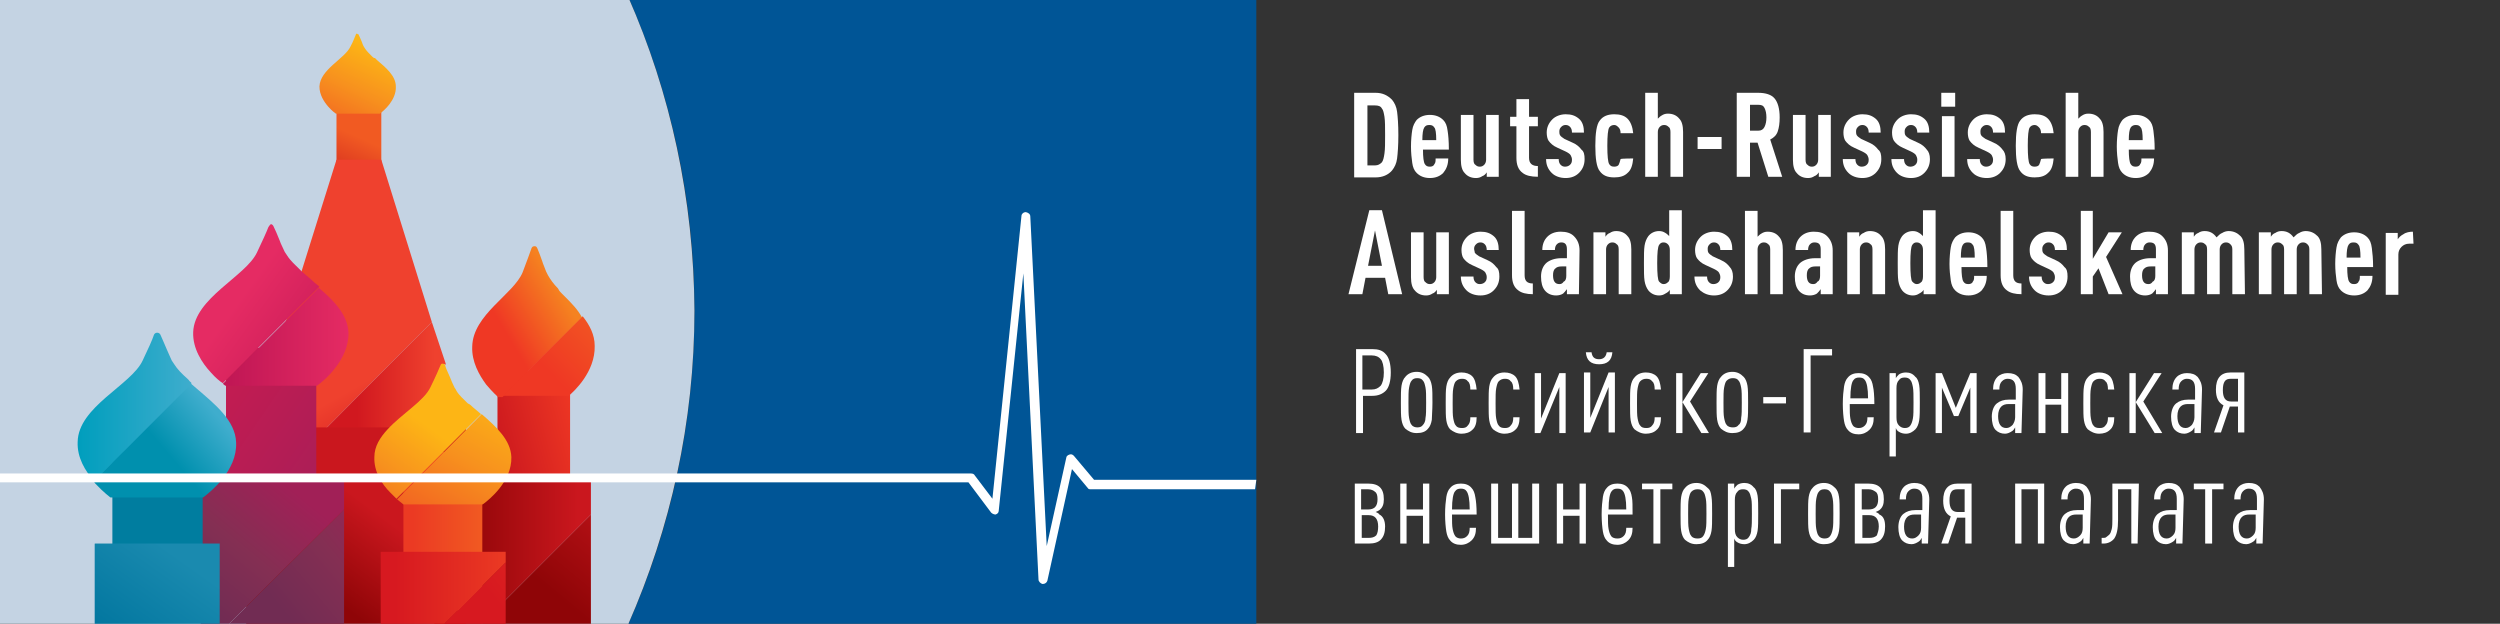 <?xml version="1.0" encoding="utf-8"?>
<!-- Generator: Adobe Illustrator 23.0.3, SVG Export Plug-In . SVG Version: 6.00 Build 0)  -->
<svg version="1.1" id="Layer_1" xmlns="http://www.w3.org/2000/svg" xmlns:xlink="http://www.w3.org/1999/xlink" x="0px" y="0px"
	 viewBox="0 0 396 98.8" style="enable-background:new 0 0 396 98.8;" xml:space="preserve">
<rect x="0" y="0" width="396" height="98.8" fill="#333333" stroke="none"/>
<style type="text/css">
	.st0{clip-path:url(#SVGID_2_);fill:#FFFFFF;}
	.st1{clip-path:url(#SVGID_4_);fill:#FFFFFF;}
	.st2{clip-path:url(#SVGID_6_);fill:#FFFFFF;}
	.st3{clip-path:url(#SVGID_8_);fill:#FFFFFF;}
	.st4{clip-path:url(#SVGID_10_);fill:#FFFFFF;}
	.st5{clip-path:url(#SVGID_12_);fill:#FFFFFF;}
	.st6{clip-path:url(#SVGID_14_);fill:#FFFFFF;}
	.st7{clip-path:url(#SVGID_16_);fill:#FFFFFF;}
	.st8{clip-path:url(#SVGID_18_);fill:#FFFFFF;}
	.st9{clip-path:url(#SVGID_20_);fill:#FFFFFF;}
	.st10{clip-path:url(#SVGID_22_);fill:#FFFFFF;}
	.st11{clip-path:url(#SVGID_24_);fill:#FFFFFF;}
	.st12{clip-path:url(#SVGID_26_);fill:#FFFFFF;}
	.st13{clip-path:url(#SVGID_28_);fill:#FFFFFF;}
	.st14{clip-path:url(#SVGID_30_);fill:#FFFFFF;}
	.st15{clip-path:url(#SVGID_32_);fill:#FFFFFF;}
	.st16{clip-path:url(#SVGID_34_);fill:#FFFFFF;}
	.st17{clip-path:url(#SVGID_36_);fill:#FFFFFF;}
	.st18{clip-path:url(#SVGID_38_);fill:#FFFFFF;}
	.st19{clip-path:url(#SVGID_40_);fill:#FFFFFF;}
	.st20{clip-path:url(#SVGID_42_);fill:#FFFFFF;}
	.st21{clip-path:url(#SVGID_44_);fill:#FFFFFF;}
	.st22{clip-path:url(#SVGID_46_);fill:#FFFFFF;}
	.st23{clip-path:url(#SVGID_48_);fill:#FFFFFF;}
	.st24{clip-path:url(#SVGID_50_);fill:#FFFFFF;}
	.st25{clip-path:url(#SVGID_52_);fill:#FFFFFF;}
	.st26{clip-path:url(#SVGID_54_);fill:#FFFFFF;}
	.st27{clip-path:url(#SVGID_56_);fill:#FFFFFF;}
	.st28{clip-path:url(#SVGID_58_);fill:#FFFFFF;}
	.st29{clip-path:url(#SVGID_60_);fill:#FFFFFF;}
	.st30{clip-path:url(#SVGID_62_);fill:#FFFFFF;}
	.st31{clip-path:url(#SVGID_64_);fill:#FFFFFF;}
	.st32{clip-path:url(#SVGID_66_);fill:#FFFFFF;}
	.st33{clip-path:url(#SVGID_68_);fill:#FFFFFF;}
	.st34{clip-path:url(#SVGID_70_);fill:#FFFFFF;}
	.st35{clip-path:url(#SVGID_72_);fill:#FFFFFF;}
	.st36{clip-path:url(#SVGID_74_);fill:#FFFFFF;}
	.st37{clip-path:url(#SVGID_76_);fill:#FFFFFF;}
	.st38{clip-path:url(#SVGID_78_);fill:#FFFFFF;}
	.st39{clip-path:url(#SVGID_80_);fill:#FFFFFF;}
	.st40{clip-path:url(#SVGID_82_);fill:#FFFFFF;}
	.st41{clip-path:url(#SVGID_84_);fill:#FFFFFF;}
	.st42{clip-path:url(#SVGID_86_);fill:#FFFFFF;}
	.st43{clip-path:url(#SVGID_88_);fill:#FFFFFF;}
	.st44{clip-path:url(#SVGID_90_);fill:#FFFFFF;}
	.st45{clip-path:url(#SVGID_92_);fill:#FFFFFF;}
	.st46{clip-path:url(#SVGID_94_);fill:#FFFFFF;}
	.st47{clip-path:url(#SVGID_96_);fill:#FFFFFF;}
	.st48{clip-path:url(#SVGID_98_);fill:#FFFFFF;}
	.st49{clip-path:url(#SVGID_100_);fill:#FFFFFF;}
	.st50{clip-path:url(#SVGID_102_);fill:#FFFFFF;}
	.st51{clip-path:url(#SVGID_104_);fill:#FFFFFF;}
	.st52{clip-path:url(#SVGID_106_);fill:#FFFFFF;}
	.st53{clip-path:url(#SVGID_108_);fill:#FFFFFF;}
	.st54{clip-path:url(#SVGID_110_);fill:#FFFFFF;}
	.st55{clip-path:url(#SVGID_112_);fill:#FFFFFF;}
	.st56{clip-path:url(#SVGID_114_);fill:#FFFFFF;}
	.st57{clip-path:url(#SVGID_116_);fill:#FFFFFF;}
	.st58{clip-path:url(#SVGID_118_);fill:#FFFFFF;}
	.st59{clip-path:url(#SVGID_120_);fill:#FFFFFF;}
	.st60{clip-path:url(#SVGID_122_);fill:#FFFFFF;}
	.st61{clip-path:url(#SVGID_124_);fill:#FFFFFF;}
	.st62{clip-path:url(#SVGID_126_);fill:#FFFFFF;}
	.st63{clip-path:url(#SVGID_128_);fill:#FFFFFF;}
	.st64{clip-path:url(#SVGID_130_);fill:#FFFFFF;}
	.st65{clip-path:url(#SVGID_132_);fill:#FFFFFF;}
	.st66{clip-path:url(#SVGID_134_);fill:#FFFFFF;}
	.st67{clip-path:url(#SVGID_136_);fill:#FFFFFF;}
	.st68{clip-path:url(#SVGID_138_);fill:#FFFFFF;}
	.st69{clip-path:url(#SVGID_140_);fill:#FFFFFF;}
	.st70{clip-path:url(#SVGID_142_);fill:#FFFFFF;}
	.st71{clip-path:url(#SVGID_144_);fill:#FFFFFF;}
	.st72{clip-path:url(#SVGID_146_);fill:#FFFFFF;}
	.st73{clip-path:url(#SVGID_148_);fill:#FFFFFF;}
	.st74{clip-path:url(#SVGID_150_);fill:#FFFFFF;}
	.st75{clip-path:url(#SVGID_152_);fill:#FFFFFF;}
	.st76{clip-path:url(#SVGID_154_);fill:#FFFFFF;}
	.st77{clip-path:url(#SVGID_156_);fill:#FFFFFF;}
	.st78{clip-path:url(#SVGID_158_);fill:#005596;}
	.st79{clip-path:url(#SVGID_160_);fill:#C4D3E3;}
	.st80{clip-path:url(#SVGID_162_);fill:url(#SVGID_163_);}
	.st81{clip-path:url(#SVGID_165_);fill:url(#SVGID_166_);}
	.st82{clip-path:url(#SVGID_168_);fill:url(#SVGID_169_);}
	.st83{clip-path:url(#SVGID_171_);fill:url(#SVGID_172_);}
	.st84{clip-path:url(#SVGID_174_);fill:url(#SVGID_175_);}
	.st85{clip-path:url(#SVGID_177_);fill:url(#SVGID_178_);}
	.st86{clip-path:url(#SVGID_180_);fill:url(#SVGID_181_);}
	.st87{clip-path:url(#SVGID_183_);fill:url(#SVGID_184_);}
	.st88{clip-path:url(#SVGID_186_);fill:url(#SVGID_187_);}
	.st89{clip-path:url(#SVGID_189_);fill:url(#SVGID_190_);}
	.st90{clip-path:url(#SVGID_192_);fill:url(#SVGID_193_);}
	.st91{clip-path:url(#SVGID_195_);fill:url(#SVGID_196_);}
	.st92{clip-path:url(#SVGID_198_);fill:url(#SVGID_199_);}
	.st93{clip-path:url(#SVGID_201_);fill:url(#SVGID_202_);}
	.st94{clip-path:url(#SVGID_204_);fill:url(#SVGID_205_);}
	.st95{clip-path:url(#SVGID_207_);fill:url(#SVGID_208_);}
	.st96{clip-path:url(#SVGID_210_);fill:url(#SVGID_211_);}
	.st97{clip-path:url(#SVGID_213_);fill:url(#SVGID_214_);}
	.st98{clip-path:url(#SVGID_216_);fill:url(#SVGID_217_);}
	.st99{clip-path:url(#SVGID_219_);fill:url(#SVGID_220_);}
	.st100{clip-path:url(#SVGID_222_);fill:url(#SVGID_223_);}
	.st101{clip-path:url(#SVGID_225_);fill:url(#SVGID_226_);}
	.st102{clip-path:url(#SVGID_228_);fill:url(#SVGID_229_);}
	.st103{clip-path:url(#SVGID_231_);fill:url(#SVGID_232_);}
	.st104{clip-path:url(#SVGID_234_);fill:#FFFFFF;}
</style>
<g>
	<g>
		<defs>
			<rect id="SVGID_1_" y="0" width="396" height="98.8"/>
		</defs>
		<clipPath id="SVGID_2_">
			<use xlink:href="#SVGID_1_"  style="overflow:visible;"/>
		</clipPath>
		<path class="st0" d="M221.3,17.7c0.1,0.8,0.2,2,0.2,3.7s-0.1,2.9-0.2,3.7c-0.1,0.8-0.4,1.4-0.8,1.9c-0.6,0.7-1.5,1.1-2.6,1.1h-3.4
			V14.7h3.4c1.1,0,1.9,0.4,2.6,1.1C220.9,16.3,221.2,16.9,221.3,17.7 M219.4,21.4c0-1.3,0-2.2-0.1-2.9c-0.1-0.6-0.2-1.1-0.4-1.3
			c-0.2-0.4-0.6-0.5-1.1-0.5h-1.2v9.5h1.2c0.5,0,0.8-0.2,1.1-0.5c0.2-0.3,0.3-0.7,0.4-1.4C219.4,23.6,219.4,22.7,219.4,21.4"/>
	</g>
	<g>
		<defs>
			<rect id="SVGID_3_" y="0" width="396" height="98.8"/>
		</defs>
		<clipPath id="SVGID_4_">
			<use xlink:href="#SVGID_3_"  style="overflow:visible;"/>
		</clipPath>
		<path class="st1" d="M229.5,23.7h-4.1c0,1.2,0.1,2,0.3,2.3c0.2,0.3,0.4,0.4,0.8,0.4c0.3,0,0.6-0.1,0.7-0.4
			c0.2-0.2,0.2-0.5,0.2-0.9h2c0,1-0.3,1.7-0.8,2.3c-0.5,0.5-1.2,0.8-2.1,0.8c-0.9,0-1.6-0.3-2.1-0.8c-0.4-0.4-0.6-0.9-0.7-1.6
			c-0.1-0.7-0.2-1.6-0.2-2.6s0.1-2,0.2-2.6c0.1-0.7,0.4-1.2,0.7-1.6c0.5-0.5,1.2-0.8,2.1-0.8c0.9,0,1.6,0.3,2.1,0.8
			c0.4,0.4,0.6,0.9,0.7,1.7C229.4,21.3,229.5,22.3,229.5,23.7 M227.5,22.2c0-1.1-0.1-1.8-0.3-2c-0.2-0.3-0.4-0.4-0.8-0.4
			s-0.6,0.1-0.8,0.4c-0.2,0.3-0.3,1-0.3,2H227.5z"/>
	</g>
	<g>
		<defs>
			<rect id="SVGID_5_" y="0" width="396" height="98.8"/>
		</defs>
		<clipPath id="SVGID_6_">
			<use xlink:href="#SVGID_5_"  style="overflow:visible;"/>
		</clipPath>
		<path class="st2" d="M237.4,28h-1.9v-0.7c-0.2,0.3-0.4,0.5-0.7,0.6c-0.3,0.2-0.6,0.3-1,0.3c-0.8,0-1.4-0.3-1.8-0.8
			c-0.4-0.4-0.6-1.1-0.6-2.1v-7.1h2v7.1c0,0.4,0.1,0.7,0.3,0.8c0.2,0.2,0.4,0.3,0.7,0.3c0.3,0,0.5-0.1,0.7-0.3
			c0.2-0.2,0.3-0.5,0.3-0.8v-7.1h2L237.4,28L237.4,28z"/>
	</g>
	<g>
		<defs>
			<rect id="SVGID_7_" y="0" width="396" height="98.8"/>
		</defs>
		<clipPath id="SVGID_8_">
			<use xlink:href="#SVGID_7_"  style="overflow:visible;"/>
		</clipPath>
		<path class="st3" d="M243.6,28c-1.1,0-1.9-0.2-2.4-0.6c-0.7-0.5-1-1.3-1-2.4V20h-1v-1.5h1v-2.8h2v2.8h1.4V20h-1.4v5
			c0,0.9,0.5,1.3,1.4,1.3L243.6,28L243.6,28z"/>
	</g>
	<g>
		<defs>
			<rect id="SVGID_9_" y="0" width="396" height="98.8"/>
		</defs>
		<clipPath id="SVGID_10_">
			<use xlink:href="#SVGID_9_"  style="overflow:visible;"/>
		</clipPath>
		<path class="st4" d="M251,25.2c0,0.9-0.3,1.6-0.9,2.2c-0.5,0.5-1.2,0.8-2.1,0.8c-0.9,0-1.7-0.3-2.2-0.8c-0.6-0.6-0.9-1.3-0.9-2.2
			h2c0,0.4,0.1,0.7,0.3,0.9c0.2,0.2,0.4,0.3,0.7,0.3s0.6-0.1,0.8-0.3c0.2-0.2,0.3-0.4,0.3-0.8c0-0.3-0.1-0.5-0.2-0.7
			c-0.1-0.2-0.4-0.4-0.8-0.6l-1.3-0.6c-0.7-0.3-1.1-0.7-1.4-1.1c-0.2-0.3-0.3-0.8-0.3-1.3c0-0.8,0.3-1.5,0.9-2.1
			c0.5-0.5,1.3-0.8,2.1-0.8c0.9,0,1.5,0.2,2.1,0.7c0.6,0.5,0.8,1.3,0.8,2.2H249c0-0.4-0.1-0.7-0.3-0.9c-0.2-0.2-0.4-0.3-0.7-0.3
			c-0.3,0-0.5,0.1-0.7,0.3c-0.2,0.2-0.3,0.4-0.3,0.7c0,0.2,0,0.4,0.1,0.6c0.1,0.2,0.4,0.4,0.7,0.6l1.3,0.6c0.7,0.3,1.1,0.7,1.4,1.1
			C250.9,24,251,24.5,251,25.2"/>
	</g>
	<g>
		<defs>
			<rect id="SVGID_11_" y="0" width="396" height="98.8"/>
		</defs>
		<clipPath id="SVGID_12_">
			<use xlink:href="#SVGID_11_"  style="overflow:visible;"/>
		</clipPath>
		<path class="st5" d="M258.7,25.1c-0.1,1-0.3,1.8-0.9,2.3c-0.5,0.5-1.2,0.7-2.1,0.7c-1.1,0-1.8-0.3-2.3-1c-0.5-0.6-0.7-2-0.7-4
			c0-2,0.2-3.4,0.7-4c0.5-0.7,1.3-1,2.3-1c0.9,0,1.6,0.2,2.1,0.7c0.5,0.5,0.8,1.3,0.9,2.3h-2c0-0.4-0.1-0.7-0.3-0.9
			c-0.2-0.2-0.4-0.4-0.7-0.4c-0.3,0-0.6,0.1-0.8,0.4c-0.2,0.3-0.3,1.3-0.3,2.9c0,1.6,0.1,2.6,0.3,2.9c0.2,0.3,0.4,0.4,0.8,0.4
			c0.3,0,0.6-0.1,0.7-0.3c0.1-0.2,0.2-0.5,0.3-0.9C256.8,25.1,258.7,25.1,258.7,25.1z"/>
	</g>
	<g>
		<defs>
			<rect id="SVGID_13_" y="0" width="396" height="98.8"/>
		</defs>
		<clipPath id="SVGID_14_">
			<use xlink:href="#SVGID_13_"  style="overflow:visible;"/>
		</clipPath>
		<path class="st6" d="M266.6,28h-2v-7.1c0-0.4-0.1-0.7-0.3-0.8c-0.2-0.2-0.4-0.3-0.7-0.3s-0.5,0.1-0.7,0.3
			c-0.2,0.2-0.3,0.5-0.3,0.8V28h-2V14.7h2v4.1c0.2-0.2,0.4-0.4,0.6-0.5c0.3-0.2,0.6-0.3,1-0.3c0.8,0,1.4,0.3,1.8,0.8
			c0.4,0.4,0.6,1.1,0.6,2.1L266.6,28L266.6,28z"/>
	</g>
	<g>
		<defs>
			<rect id="SVGID_15_" y="0" width="396" height="98.8"/>
		</defs>
		<clipPath id="SVGID_16_">
			<use xlink:href="#SVGID_15_"  style="overflow:visible;"/>
		</clipPath>
		<rect x="268.9" y="21.7" class="st7" width="3.8" height="1.9"/>
	</g>
	<g>
		<defs>
			<rect id="SVGID_17_" y="0" width="396" height="98.8"/>
		</defs>
		<clipPath id="SVGID_18_">
			<use xlink:href="#SVGID_17_"  style="overflow:visible;"/>
		</clipPath>
		<path class="st8" d="M282.3,28h-2.2l-1.7-5.4h-1.2V28h-2.1V14.7h3.4c1.2,0,2.1,0.3,2.6,0.9c0.5,0.6,0.8,1.6,0.8,3
			c0,0.9-0.1,1.6-0.3,2.2c-0.2,0.6-0.6,1-1.2,1.3L282.3,28z M279.5,20.1c0.2-0.4,0.3-0.9,0.3-1.5c0-0.6-0.1-1.1-0.3-1.5
			c-0.2-0.4-0.5-0.5-1-0.5h-1.3v4.1h1.3C279,20.7,279.3,20.5,279.5,20.1"/>
	</g>
	<g>
		<defs>
			<rect id="SVGID_19_" y="0" width="396" height="98.8"/>
		</defs>
		<clipPath id="SVGID_20_">
			<use xlink:href="#SVGID_19_"  style="overflow:visible;"/>
		</clipPath>
		<path class="st9" d="M290,28h-1.9v-0.7c-0.2,0.3-0.4,0.5-0.7,0.6c-0.3,0.2-0.6,0.3-1,0.3c-0.8,0-1.4-0.3-1.8-0.8
			c-0.4-0.4-0.6-1.1-0.6-2.1v-7.1h2v7.1c0,0.4,0.1,0.7,0.3,0.8c0.2,0.2,0.4,0.3,0.7,0.3s0.5-0.1,0.7-0.3c0.2-0.2,0.3-0.5,0.3-0.8
			v-7.1h2L290,28L290,28z"/>
	</g>
	<g>
		<defs>
			<rect id="SVGID_21_" y="0" width="396" height="98.8"/>
		</defs>
		<clipPath id="SVGID_22_">
			<use xlink:href="#SVGID_21_"  style="overflow:visible;"/>
		</clipPath>
		<path class="st10" d="M298,25.2c0,0.9-0.3,1.6-0.9,2.2c-0.5,0.5-1.2,0.8-2.1,0.8c-0.9,0-1.7-0.3-2.2-0.8c-0.6-0.6-0.9-1.3-0.9-2.2
			h2c0,0.4,0.1,0.7,0.3,0.9c0.2,0.2,0.4,0.3,0.7,0.3s0.6-0.1,0.8-0.3c0.2-0.2,0.3-0.4,0.3-0.8c0-0.3-0.1-0.5-0.2-0.7
			c-0.1-0.2-0.4-0.4-0.8-0.6l-1.3-0.6c-0.7-0.3-1.1-0.7-1.4-1.1c-0.2-0.3-0.3-0.8-0.3-1.3c0-0.8,0.3-1.5,0.9-2.1
			c0.5-0.5,1.3-0.8,2.1-0.8c0.9,0,1.5,0.2,2.1,0.7c0.6,0.5,0.8,1.3,0.8,2.2H296c0-0.4-0.1-0.7-0.3-0.9c-0.2-0.2-0.4-0.3-0.7-0.3
			c-0.3,0-0.5,0.1-0.7,0.3c-0.2,0.2-0.3,0.4-0.3,0.7c0,0.2,0,0.4,0.1,0.6c0.1,0.2,0.4,0.4,0.7,0.6l1.3,0.6c0.7,0.3,1.1,0.7,1.4,1.1
			C297.9,24,298,24.5,298,25.2"/>
	</g>
	<g>
		<defs>
			<rect id="SVGID_23_" y="0" width="396" height="98.8"/>
		</defs>
		<clipPath id="SVGID_24_">
			<use xlink:href="#SVGID_23_"  style="overflow:visible;"/>
		</clipPath>
		<path class="st11" d="M305.7,25.2c0,0.9-0.3,1.6-0.9,2.2c-0.5,0.5-1.2,0.8-2.1,0.8c-0.9,0-1.7-0.3-2.2-0.8
			c-0.6-0.6-0.9-1.3-0.9-2.2h2c0,0.4,0.1,0.7,0.3,0.9c0.2,0.2,0.4,0.3,0.7,0.3s0.6-0.1,0.8-0.3c0.2-0.2,0.3-0.4,0.3-0.8
			c0-0.3-0.1-0.5-0.2-0.7c-0.1-0.2-0.4-0.4-0.8-0.6l-1.3-0.6c-0.7-0.3-1.1-0.7-1.4-1.1c-0.2-0.3-0.3-0.8-0.3-1.3
			c0-0.8,0.3-1.5,0.9-2.1c0.5-0.5,1.3-0.8,2.1-0.8c0.9,0,1.5,0.2,2.1,0.7c0.6,0.5,0.8,1.3,0.8,2.2h-1.9c0-0.4-0.1-0.7-0.3-0.9
			c-0.2-0.2-0.4-0.3-0.7-0.3c-0.3,0-0.5,0.1-0.7,0.3c-0.2,0.2-0.3,0.4-0.3,0.7c0,0.2,0,0.4,0.1,0.6c0.1,0.2,0.4,0.4,0.7,0.6l1.3,0.6
			c0.7,0.3,1.1,0.7,1.4,1.1C305.5,24,305.7,24.5,305.7,25.2"/>
	</g>
	<g>
		<defs>
			<rect id="SVGID_25_" y="0" width="396" height="98.8"/>
		</defs>
		<clipPath id="SVGID_26_">
			<use xlink:href="#SVGID_25_"  style="overflow:visible;"/>
		</clipPath>
		<path class="st12" d="M309.7,16.9h-2.2v-2.2h2.2V16.9z M309.6,28h-2v-9.6h2V28z"/>
	</g>
	<g>
		<defs>
			<rect id="SVGID_27_" y="0" width="396" height="98.8"/>
		</defs>
		<clipPath id="SVGID_28_">
			<use xlink:href="#SVGID_27_"  style="overflow:visible;"/>
		</clipPath>
		<path class="st13" d="M317.7,25.2c0,0.9-0.3,1.6-0.9,2.2c-0.5,0.5-1.2,0.8-2.1,0.8c-0.9,0-1.7-0.3-2.2-0.8
			c-0.6-0.6-0.9-1.3-0.9-2.2h2c0,0.4,0.1,0.7,0.3,0.9c0.2,0.2,0.4,0.3,0.7,0.3s0.6-0.1,0.8-0.3c0.2-0.2,0.3-0.4,0.3-0.8
			c0-0.3-0.1-0.5-0.2-0.7c-0.1-0.2-0.4-0.4-0.8-0.6l-1.3-0.6c-0.7-0.3-1.1-0.7-1.4-1.1c-0.2-0.3-0.3-0.8-0.3-1.3
			c0-0.8,0.3-1.5,0.9-2.1c0.5-0.5,1.3-0.8,2.1-0.8c0.9,0,1.5,0.2,2.1,0.7c0.6,0.5,0.8,1.3,0.8,2.2h-1.9c0-0.4-0.1-0.7-0.3-0.9
			c-0.2-0.2-0.4-0.3-0.7-0.3c-0.3,0-0.5,0.1-0.7,0.3c-0.2,0.2-0.3,0.4-0.3,0.7c0,0.2,0,0.4,0.1,0.6c0.1,0.2,0.4,0.4,0.7,0.6l1.3,0.6
			c0.7,0.3,1.1,0.7,1.4,1.1C317.5,24,317.7,24.5,317.7,25.2"/>
	</g>
	<g>
		<defs>
			<rect id="SVGID_29_" y="0" width="396" height="98.8"/>
		</defs>
		<clipPath id="SVGID_30_">
			<use xlink:href="#SVGID_29_"  style="overflow:visible;"/>
		</clipPath>
		<path class="st14" d="M325.3,25.1c-0.1,1-0.3,1.8-0.9,2.3c-0.5,0.5-1.2,0.7-2.1,0.7c-1.1,0-1.8-0.3-2.3-1c-0.5-0.6-0.7-2-0.7-4
			c0-2,0.2-3.4,0.7-4c0.5-0.7,1.3-1,2.3-1c0.9,0,1.6,0.2,2.1,0.7c0.5,0.5,0.8,1.3,0.9,2.3h-2c0-0.4-0.1-0.7-0.3-0.9
			c-0.2-0.2-0.4-0.4-0.7-0.4c-0.3,0-0.6,0.1-0.8,0.4c-0.2,0.3-0.3,1.3-0.3,2.9c0,1.6,0.1,2.6,0.3,2.9c0.2,0.3,0.4,0.4,0.8,0.4
			c0.3,0,0.6-0.1,0.7-0.3c0.1-0.2,0.2-0.5,0.3-0.9C323.4,25.1,325.3,25.1,325.3,25.1z"/>
	</g>
	<g>
		<defs>
			<rect id="SVGID_31_" y="0" width="396" height="98.8"/>
		</defs>
		<clipPath id="SVGID_32_">
			<use xlink:href="#SVGID_31_"  style="overflow:visible;"/>
		</clipPath>
		<path class="st15" d="M333.2,28h-2v-7.1c0-0.4-0.1-0.7-0.3-0.8c-0.2-0.2-0.4-0.3-0.7-0.3s-0.5,0.1-0.7,0.3
			c-0.2,0.2-0.3,0.5-0.3,0.8V28h-2V14.7h2v4.1c0.2-0.2,0.4-0.4,0.6-0.5c0.3-0.2,0.6-0.3,1-0.3c0.8,0,1.4,0.3,1.8,0.8
			c0.4,0.4,0.6,1.1,0.6,2.1L333.2,28L333.2,28z"/>
	</g>
	<g>
		<defs>
			<rect id="SVGID_33_" y="0" width="396" height="98.8"/>
		</defs>
		<clipPath id="SVGID_34_">
			<use xlink:href="#SVGID_33_"  style="overflow:visible;"/>
		</clipPath>
		<path class="st16" d="M341.3,23.7h-4.1c0,1.2,0.1,2,0.3,2.3c0.2,0.3,0.4,0.4,0.8,0.4c0.3,0,0.6-0.1,0.7-0.4
			c0.2-0.2,0.2-0.5,0.2-0.9h2c0,1-0.3,1.7-0.8,2.3c-0.5,0.5-1.2,0.8-2.1,0.8c-0.9,0-1.6-0.3-2.1-0.8c-0.4-0.4-0.6-0.9-0.7-1.6
			c-0.1-0.7-0.2-1.6-0.2-2.6s0.1-2,0.2-2.6c0.1-0.7,0.4-1.2,0.7-1.6c0.5-0.5,1.2-0.8,2.1-0.8c0.9,0,1.6,0.3,2.1,0.8
			c0.4,0.4,0.6,0.9,0.7,1.7S341.3,22.3,341.3,23.7 M339.4,22.2c0-1.1-0.1-1.8-0.3-2c-0.2-0.3-0.4-0.4-0.8-0.4
			c-0.3,0-0.6,0.1-0.8,0.4c-0.2,0.3-0.3,1-0.3,2H339.4z"/>
	</g>
	<g>
		<defs>
			<rect id="SVGID_35_" y="0" width="396" height="98.8"/>
		</defs>
		<clipPath id="SVGID_36_">
			<use xlink:href="#SVGID_35_"  style="overflow:visible;"/>
		</clipPath>
		<path class="st17" d="M222.1,46.6h-2.2l-0.5-2.6h-3.1l-0.5,2.6h-2.2l3.3-13.3h2L222.1,46.6z M218.9,42.1l-1.1-5.6l-1.1,5.6H218.9z
			"/>
	</g>
	<g>
		<defs>
			<rect id="SVGID_37_" y="0" width="396" height="98.8"/>
		</defs>
		<clipPath id="SVGID_38_">
			<use xlink:href="#SVGID_37_"  style="overflow:visible;"/>
		</clipPath>
		<path class="st18" d="M229.5,46.6h-1.9v-0.7c-0.2,0.3-0.4,0.5-0.7,0.6c-0.3,0.2-0.6,0.3-1,0.3c-0.8,0-1.4-0.3-1.8-0.8
			c-0.4-0.4-0.6-1.1-0.6-2.1v-7.1h2v7.1c0,0.4,0.1,0.7,0.3,0.8c0.2,0.2,0.4,0.3,0.7,0.3s0.5-0.1,0.7-0.3c0.2-0.2,0.3-0.5,0.3-0.8
			v-7.1h2L229.5,46.6L229.5,46.6z"/>
	</g>
	<g>
		<defs>
			<rect id="SVGID_39_" y="0" width="396" height="98.8"/>
		</defs>
		<clipPath id="SVGID_40_">
			<use xlink:href="#SVGID_39_"  style="overflow:visible;"/>
		</clipPath>
		<path class="st19" d="M237.5,43.8c0,0.9-0.3,1.6-0.9,2.2c-0.5,0.5-1.2,0.8-2.1,0.8c-0.9,0-1.7-0.3-2.2-0.8
			c-0.6-0.6-0.9-1.3-0.9-2.2h2c0,0.4,0.1,0.7,0.3,0.9c0.2,0.2,0.4,0.3,0.7,0.3s0.6-0.1,0.8-0.3c0.2-0.2,0.3-0.4,0.3-0.8
			c0-0.3-0.1-0.5-0.2-0.7c-0.1-0.2-0.4-0.4-0.8-0.6l-1.3-0.6c-0.7-0.3-1.1-0.7-1.4-1.1c-0.2-0.3-0.3-0.8-0.3-1.3
			c0-0.8,0.3-1.5,0.9-2.1c0.5-0.5,1.3-0.8,2.1-0.8c0.9,0,1.5,0.2,2.1,0.7c0.6,0.5,0.8,1.3,0.8,2.2h-1.9c0-0.4-0.1-0.7-0.3-0.9
			c-0.2-0.2-0.4-0.3-0.7-0.3c-0.3,0-0.5,0.1-0.7,0.3c-0.2,0.2-0.3,0.4-0.3,0.7c0,0.2,0.1,0.4,0.1,0.6c0.1,0.2,0.4,0.4,0.7,0.6
			l1.3,0.6c0.7,0.3,1.1,0.7,1.4,1.1C237.4,42.6,237.5,43.1,237.5,43.8"/>
	</g>
	<g>
		<defs>
			<rect id="SVGID_41_" y="0" width="396" height="98.8"/>
		</defs>
		<clipPath id="SVGID_42_">
			<use xlink:href="#SVGID_41_"  style="overflow:visible;"/>
		</clipPath>
		<path class="st20" d="M242.8,46.6c-1,0-1.8-0.2-2.3-0.6c-0.7-0.5-1-1.3-1-2.4V33.4h2v10.2c0,0.9,0.4,1.3,1.3,1.3L242.8,46.6
			L242.8,46.6z"/>
	</g>
	<g>
		<defs>
			<rect id="SVGID_43_" y="0" width="396" height="98.8"/>
		</defs>
		<clipPath id="SVGID_44_">
			<use xlink:href="#SVGID_43_"  style="overflow:visible;"/>
		</clipPath>
		<path class="st21" d="M250.1,46.6h-1.9v-0.8c-0.2,0.3-0.4,0.5-0.6,0.7c-0.3,0.2-0.7,0.3-1.1,0.3c-0.8,0-1.4-0.3-1.8-0.8
			c-0.4-0.5-0.6-1.2-0.6-2.2c0-0.9,0.3-1.7,0.9-2.2c0.5-0.4,1.3-0.7,2.3-0.7h0.9v-1.4c0-0.8-0.3-1.1-0.9-1.1c-0.3,0-0.5,0.1-0.7,0.3
			c-0.2,0.2-0.3,0.5-0.3,0.9h-2c0-0.9,0.3-1.6,0.8-2.1c0.5-0.5,1.2-0.8,2.1-0.8c0.9,0,1.6,0.2,2.1,0.7c0.6,0.6,0.9,1.3,0.9,2.3
			L250.1,46.6L250.1,46.6z M248.1,43.7v-1.5h-0.7c-0.5,0-0.8,0.1-1,0.3c-0.3,0.2-0.4,0.6-0.4,1.1c0,0.9,0.3,1.4,1,1.4
			c0.3,0,0.5-0.1,0.7-0.4C248,44.5,248.1,44.1,248.1,43.7"/>
	</g>
	<g>
		<defs>
			<rect id="SVGID_45_" y="0" width="396" height="98.8"/>
		</defs>
		<clipPath id="SVGID_46_">
			<use xlink:href="#SVGID_45_"  style="overflow:visible;"/>
		</clipPath>
		<path class="st22" d="M258.4,46.6h-2v-7.1c0-0.4-0.1-0.7-0.3-0.8c-0.2-0.2-0.4-0.3-0.7-0.3s-0.5,0.1-0.7,0.3
			c-0.2,0.2-0.3,0.5-0.3,0.8v7.1h-2v-9.8h1.9v0.7c0.2-0.3,0.4-0.5,0.7-0.6c0.3-0.2,0.6-0.3,1-0.3c0.8,0,1.4,0.3,1.8,0.8
			c0.4,0.4,0.6,1.1,0.6,2.1L258.4,46.6L258.4,46.6z"/>
	</g>
	<g>
		<defs>
			<rect id="SVGID_47_" y="0" width="396" height="98.8"/>
		</defs>
		<clipPath id="SVGID_48_">
			<use xlink:href="#SVGID_47_"  style="overflow:visible;"/>
		</clipPath>
		<path class="st23" d="M266.4,46.6h-1.9v-0.7c-0.1,0.2-0.3,0.4-0.7,0.6c-0.3,0.2-0.6,0.3-1,0.3c-0.7,0-1.3-0.3-1.7-0.8
			c-0.3-0.4-0.5-0.9-0.6-1.5c-0.1-0.6-0.1-1.6-0.1-2.8c0-1.2,0-2.2,0.1-2.8s0.3-1.1,0.6-1.5c0.4-0.5,1-0.8,1.7-0.8
			c0.4,0,0.7,0.1,1,0.3c0.2,0.1,0.4,0.3,0.6,0.5v-4.1h2L266.4,46.6L266.4,46.6z M264.5,43.8v-4.2c0-0.4-0.1-0.7-0.3-0.9
			c-0.2-0.2-0.4-0.3-0.7-0.3c-0.3,0-0.5,0.1-0.7,0.4c-0.2,0.3-0.3,1.2-0.3,2.9c0,1.7,0.1,2.7,0.3,2.9c0.2,0.2,0.4,0.4,0.7,0.4
			c0.3,0,0.5-0.1,0.7-0.3C264.4,44.6,264.5,44.2,264.5,43.8"/>
	</g>
	<g>
		<defs>
			<rect id="SVGID_49_" y="0" width="396" height="98.8"/>
		</defs>
		<clipPath id="SVGID_50_">
			<use xlink:href="#SVGID_49_"  style="overflow:visible;"/>
		</clipPath>
		<path class="st24" d="M274.5,43.8c0,0.9-0.3,1.6-0.9,2.2c-0.5,0.5-1.2,0.8-2.1,0.8c-0.9,0-1.6-0.3-2.2-0.8
			c-0.6-0.6-0.9-1.3-0.9-2.2h2c0,0.4,0.1,0.7,0.3,0.9c0.2,0.2,0.4,0.3,0.7,0.3c0.3,0,0.6-0.1,0.8-0.3c0.2-0.2,0.3-0.4,0.3-0.8
			c0-0.3-0.1-0.5-0.2-0.7c-0.1-0.2-0.4-0.4-0.8-0.6l-1.3-0.6c-0.7-0.3-1.1-0.7-1.4-1.1c-0.2-0.3-0.3-0.8-0.3-1.3
			c0-0.8,0.3-1.5,0.9-2.1c0.5-0.5,1.3-0.8,2.1-0.8c0.9,0,1.5,0.2,2.1,0.7c0.6,0.5,0.8,1.3,0.8,2.2h-1.9c0-0.4-0.1-0.7-0.3-0.9
			c-0.2-0.2-0.4-0.3-0.7-0.3c-0.3,0-0.5,0.1-0.7,0.3c-0.2,0.2-0.3,0.4-0.3,0.7c0,0.2,0,0.4,0.1,0.6c0.1,0.2,0.4,0.4,0.7,0.6l1.3,0.6
			c0.7,0.3,1.1,0.7,1.4,1.1C274.3,42.6,274.5,43.1,274.5,43.8"/>
	</g>
	<g>
		<defs>
			<rect id="SVGID_51_" y="0" width="396" height="98.8"/>
		</defs>
		<clipPath id="SVGID_52_">
			<use xlink:href="#SVGID_51_"  style="overflow:visible;"/>
		</clipPath>
		<path class="st25" d="M282.4,46.6h-2v-7.1c0-0.4-0.1-0.7-0.3-0.8c-0.2-0.2-0.4-0.3-0.7-0.3s-0.5,0.1-0.7,0.3
			c-0.2,0.2-0.3,0.5-0.3,0.8v7.1h-2V33.4h2v4.1c0.2-0.2,0.4-0.4,0.6-0.5c0.3-0.2,0.6-0.3,1-0.3c0.8,0,1.4,0.3,1.8,0.8
			c0.4,0.4,0.6,1.1,0.6,2.1L282.4,46.6L282.4,46.6z"/>
	</g>
	<g>
		<defs>
			<rect id="SVGID_53_" y="0" width="396" height="98.8"/>
		</defs>
		<clipPath id="SVGID_54_">
			<use xlink:href="#SVGID_53_"  style="overflow:visible;"/>
		</clipPath>
		<path class="st26" d="M290.3,46.6h-1.9v-0.8c-0.2,0.3-0.4,0.5-0.6,0.7c-0.3,0.2-0.7,0.3-1.1,0.3c-0.8,0-1.4-0.3-1.8-0.8
			c-0.4-0.5-0.6-1.2-0.6-2.2c0-0.9,0.3-1.7,0.9-2.2c0.5-0.4,1.3-0.7,2.3-0.7h0.9v-1.4c0-0.8-0.3-1.1-1-1.1c-0.3,0-0.5,0.1-0.7,0.3
			c-0.2,0.2-0.3,0.5-0.3,0.9h-2c0-0.9,0.3-1.6,0.8-2.1c0.5-0.5,1.2-0.8,2.1-0.8c0.9,0,1.6,0.2,2.1,0.7c0.6,0.6,0.9,1.3,0.9,2.3
			L290.3,46.6L290.3,46.6z M288.3,43.7v-1.5h-0.7c-0.5,0-0.8,0.1-1,0.3c-0.3,0.2-0.4,0.6-0.4,1.1c0,0.9,0.3,1.4,1,1.4
			c0.3,0,0.5-0.1,0.7-0.4C288.2,44.5,288.3,44.1,288.3,43.7"/>
	</g>
	<g>
		<defs>
			<rect id="SVGID_55_" y="0" width="396" height="98.8"/>
		</defs>
		<clipPath id="SVGID_56_">
			<use xlink:href="#SVGID_55_"  style="overflow:visible;"/>
		</clipPath>
		<path class="st27" d="M298.6,46.6h-2v-7.1c0-0.4-0.1-0.7-0.3-0.8c-0.2-0.2-0.4-0.3-0.7-0.3c-0.3,0-0.5,0.1-0.7,0.3
			c-0.2,0.2-0.3,0.5-0.3,0.8v7.1h-2v-9.8h1.9v0.7c0.2-0.3,0.4-0.5,0.7-0.6c0.3-0.2,0.6-0.3,1-0.3c0.8,0,1.4,0.3,1.8,0.8
			c0.4,0.4,0.6,1.1,0.6,2.1L298.6,46.6L298.6,46.6z"/>
	</g>
	<g>
		<defs>
			<rect id="SVGID_57_" y="0" width="396" height="98.8"/>
		</defs>
		<clipPath id="SVGID_58_">
			<use xlink:href="#SVGID_57_"  style="overflow:visible;"/>
		</clipPath>
		<path class="st28" d="M306.6,46.6h-1.9v-0.7c-0.1,0.2-0.3,0.4-0.7,0.6c-0.3,0.2-0.6,0.3-1,0.3c-0.7,0-1.3-0.3-1.7-0.8
			c-0.3-0.4-0.5-0.9-0.6-1.5c-0.1-0.6-0.1-1.6-0.1-2.8c0-1.2,0-2.2,0.1-2.8s0.3-1.1,0.6-1.5c0.4-0.5,1-0.8,1.7-0.8
			c0.4,0,0.7,0.1,1,0.3c0.2,0.1,0.4,0.3,0.6,0.5v-4.1h2L306.6,46.6L306.6,46.6z M304.6,43.8v-4.2c0-0.4-0.1-0.7-0.3-0.9
			c-0.2-0.2-0.4-0.3-0.7-0.3c-0.3,0-0.5,0.1-0.7,0.4c-0.2,0.3-0.3,1.2-0.3,2.9c0,1.7,0.1,2.7,0.3,2.9c0.2,0.2,0.4,0.4,0.7,0.4
			c0.3,0,0.5-0.1,0.7-0.3C304.5,44.6,304.6,44.2,304.6,43.8"/>
	</g>
	<g>
		<defs>
			<rect id="SVGID_59_" y="0" width="396" height="98.8"/>
		</defs>
		<clipPath id="SVGID_60_">
			<use xlink:href="#SVGID_59_"  style="overflow:visible;"/>
		</clipPath>
		<path class="st29" d="M314.8,42.3h-4.1c0,1.2,0.1,2,0.3,2.3c0.2,0.3,0.4,0.4,0.8,0.4c0.3,0,0.6-0.1,0.7-0.4
			c0.2-0.2,0.2-0.5,0.2-0.9h2c0,1-0.3,1.7-0.8,2.3c-0.5,0.5-1.2,0.8-2.1,0.8c-0.9,0-1.6-0.3-2.1-0.8c-0.4-0.4-0.6-0.9-0.7-1.6
			c-0.1-0.7-0.2-1.6-0.2-2.6s0.1-2,0.2-2.6c0.1-0.7,0.4-1.2,0.7-1.6c0.5-0.5,1.2-0.8,2.1-0.8c0.9,0,1.6,0.3,2.1,0.8
			c0.4,0.4,0.6,0.9,0.7,1.7C314.7,39.9,314.8,41,314.8,42.3 M312.8,40.8c0-1.1-0.1-1.8-0.3-2c-0.2-0.3-0.4-0.4-0.8-0.4
			s-0.6,0.1-0.8,0.4c-0.2,0.3-0.3,1-0.3,2H312.8z"/>
	</g>
	<g>
		<defs>
			<rect id="SVGID_61_" y="0" width="396" height="98.8"/>
		</defs>
		<clipPath id="SVGID_62_">
			<use xlink:href="#SVGID_61_"  style="overflow:visible;"/>
		</clipPath>
		<path class="st30" d="M320.2,46.6c-1,0-1.8-0.2-2.3-0.6c-0.7-0.5-1-1.3-1-2.4V33.4h2v10.2c0,0.9,0.4,1.3,1.3,1.3L320.2,46.6
			L320.2,46.6z"/>
	</g>
	<g>
		<defs>
			<rect id="SVGID_63_" y="0" width="396" height="98.8"/>
		</defs>
		<clipPath id="SVGID_64_">
			<use xlink:href="#SVGID_63_"  style="overflow:visible;"/>
		</clipPath>
		<path class="st31" d="M327.5,43.8c0,0.9-0.3,1.6-0.9,2.2c-0.5,0.5-1.2,0.8-2.1,0.8c-0.9,0-1.7-0.3-2.2-0.8
			c-0.6-0.6-0.9-1.3-0.9-2.2h2c0,0.4,0.1,0.7,0.3,0.9c0.2,0.2,0.4,0.3,0.7,0.3s0.6-0.1,0.8-0.3c0.2-0.2,0.3-0.4,0.3-0.8
			c0-0.3-0.1-0.5-0.2-0.7c-0.1-0.2-0.4-0.4-0.8-0.6l-1.3-0.6c-0.7-0.3-1.1-0.7-1.4-1.1c-0.2-0.3-0.3-0.8-0.3-1.3
			c0-0.8,0.3-1.5,0.9-2.1c0.5-0.5,1.3-0.8,2.1-0.8c0.9,0,1.5,0.2,2.1,0.7c0.6,0.5,0.8,1.3,0.8,2.2h-1.9c0-0.4-0.1-0.7-0.3-0.9
			c-0.2-0.2-0.4-0.3-0.7-0.3c-0.3,0-0.5,0.1-0.7,0.3c-0.2,0.2-0.3,0.4-0.3,0.7c0,0.2,0,0.4,0.1,0.6c0.1,0.2,0.4,0.4,0.7,0.6l1.3,0.6
			c0.7,0.3,1.1,0.7,1.4,1.1C327.4,42.6,327.5,43.1,327.5,43.8"/>
	</g>
	<g>
		<defs>
			<rect id="SVGID_65_" y="0" width="396" height="98.8"/>
		</defs>
		<clipPath id="SVGID_66_">
			<use xlink:href="#SVGID_65_"  style="overflow:visible;"/>
		</clipPath>
		<polygon class="st32" points="336.2,46.6 334,46.6 332.4,42.5 331.5,43.8 331.5,46.6 329.6,46.6 329.6,33.4 331.5,33.4 331.5,41 
			334,36.8 336.1,36.8 333.6,40.7 		"/>
	</g>
	<g>
		<defs>
			<rect id="SVGID_67_" y="0" width="396" height="98.8"/>
		</defs>
		<clipPath id="SVGID_68_">
			<use xlink:href="#SVGID_67_"  style="overflow:visible;"/>
		</clipPath>
		<path class="st33" d="M343.4,46.6h-1.9v-0.8c-0.2,0.3-0.4,0.5-0.6,0.7c-0.3,0.2-0.7,0.3-1.1,0.3c-0.8,0-1.4-0.3-1.8-0.8
			c-0.4-0.5-0.6-1.2-0.6-2.2c0-0.9,0.3-1.7,0.9-2.2c0.5-0.4,1.3-0.7,2.3-0.7h0.9v-1.4c0-0.8-0.3-1.1-1-1.1c-0.3,0-0.5,0.1-0.7,0.3
			c-0.2,0.2-0.3,0.5-0.3,0.9h-2c0-0.9,0.3-1.6,0.8-2.1c0.5-0.5,1.2-0.8,2.1-0.8c0.9,0,1.6,0.2,2.1,0.7c0.6,0.6,0.9,1.3,0.9,2.3
			L343.4,46.6L343.4,46.6z M341.4,43.7v-1.5h-0.7c-0.5,0-0.8,0.1-1,0.3c-0.3,0.2-0.4,0.6-0.4,1.1c0,0.9,0.3,1.4,1,1.4
			c0.3,0,0.5-0.1,0.7-0.4C341.3,44.5,341.4,44.1,341.4,43.7"/>
	</g>
	<g>
		<defs>
			<rect id="SVGID_69_" y="0" width="396" height="98.8"/>
		</defs>
		<clipPath id="SVGID_70_">
			<use xlink:href="#SVGID_69_"  style="overflow:visible;"/>
		</clipPath>
		<path class="st34" d="M355.6,46.6h-2v-7.1c0-0.4-0.1-0.6-0.3-0.8c-0.2-0.2-0.4-0.3-0.7-0.3s-0.5,0.1-0.7,0.3
			c-0.2,0.2-0.3,0.5-0.3,0.8v7.1h-2v-7.1c0-0.4-0.1-0.7-0.3-0.8c-0.2-0.2-0.4-0.3-0.7-0.3c-0.3,0-0.5,0.1-0.7,0.3
			c-0.2,0.2-0.3,0.5-0.3,0.8v7.1h-2v-9.8h1.9v0.7c0.2-0.3,0.4-0.5,0.7-0.6c0.3-0.2,0.6-0.3,1-0.3c0.8,0,1.4,0.3,1.9,1
			c0.3-0.3,0.6-0.6,0.9-0.7c0.3-0.2,0.7-0.3,1-0.3c0.8,0,1.4,0.3,1.9,0.8c0.4,0.4,0.6,1.1,0.6,2.1L355.6,46.6L355.6,46.6z"/>
	</g>
	<g>
		<defs>
			<rect id="SVGID_71_" y="0" width="396" height="98.8"/>
		</defs>
		<clipPath id="SVGID_72_">
			<use xlink:href="#SVGID_71_"  style="overflow:visible;"/>
		</clipPath>
		<path class="st35" d="M367.8,46.6h-2v-7.1c0-0.4-0.1-0.6-0.3-0.8c-0.2-0.2-0.4-0.3-0.7-0.3c-0.3,0-0.5,0.1-0.7,0.3
			c-0.2,0.2-0.3,0.5-0.3,0.8v7.1h-2v-7.1c0-0.4-0.1-0.7-0.3-0.8c-0.2-0.2-0.4-0.3-0.7-0.3s-0.5,0.1-0.7,0.3
			c-0.2,0.2-0.3,0.5-0.3,0.8v7.1h-2v-9.8h1.9v0.7c0.2-0.3,0.4-0.5,0.7-0.6c0.3-0.2,0.6-0.3,1-0.3c0.8,0,1.4,0.3,1.9,1
			c0.3-0.3,0.6-0.6,0.9-0.7c0.3-0.2,0.7-0.3,1-0.3c0.8,0,1.4,0.3,1.9,0.8c0.4,0.4,0.6,1.1,0.6,2.1L367.8,46.6L367.8,46.6z"/>
	</g>
	<g>
		<defs>
			<rect id="SVGID_73_" y="0" width="396" height="98.8"/>
		</defs>
		<clipPath id="SVGID_74_">
			<use xlink:href="#SVGID_73_"  style="overflow:visible;"/>
		</clipPath>
		<path class="st36" d="M375.9,42.3h-4.1c0,1.2,0.1,2,0.3,2.3c0.2,0.3,0.4,0.4,0.8,0.4c0.3,0,0.6-0.1,0.7-0.4
			c0.2-0.2,0.2-0.5,0.2-0.9h2c0,1-0.3,1.7-0.8,2.3c-0.5,0.5-1.2,0.8-2.1,0.8c-0.9,0-1.6-0.3-2.1-0.8c-0.4-0.4-0.6-0.9-0.7-1.6
			c-0.1-0.7-0.2-1.6-0.2-2.6s0.1-2,0.2-2.6c0.1-0.7,0.4-1.2,0.7-1.6c0.5-0.5,1.2-0.8,2.1-0.8c0.9,0,1.6,0.3,2.1,0.8
			c0.4,0.4,0.6,0.9,0.7,1.7S375.9,41,375.9,42.3 M373.9,40.8c0-1.1-0.1-1.8-0.3-2c-0.2-0.3-0.4-0.4-0.8-0.4s-0.6,0.1-0.8,0.4
			c-0.2,0.3-0.3,1-0.3,2H373.9z"/>
	</g>
	<g>
		<defs>
			<rect id="SVGID_75_" y="0" width="396" height="98.8"/>
		</defs>
		<clipPath id="SVGID_76_">
			<use xlink:href="#SVGID_75_"  style="overflow:visible;"/>
		</clipPath>
		<path class="st37" d="M382.3,38.6h-0.7c-0.5,0-0.9,0.2-1.2,0.5c-0.3,0.3-0.5,0.7-0.5,1.2v6.4h-2v-9.8h1.9v1
			c0.2-0.3,0.5-0.6,0.9-0.8c0.4-0.3,1-0.4,1.5-0.4L382.3,38.6L382.3,38.6z"/>
	</g>
	<g>
		<defs>
			<rect id="SVGID_77_" y="0" width="396" height="98.8"/>
		</defs>
		<clipPath id="SVGID_78_">
			<use xlink:href="#SVGID_77_"  style="overflow:visible;"/>
		</clipPath>
		<path class="st38" d="M219.5,56.1c0.5,0.5,0.8,1.5,0.8,2.9c0,1.4-0.3,2.4-0.8,2.9c-0.5,0.5-1.2,0.8-2.1,0.8h-1.5v5.9h-1.1V55.3
			h2.6C218.3,55.3,219,55.5,219.5,56.1 M218.7,61.1c0.3-0.4,0.5-1.1,0.5-2.1s-0.2-1.8-0.5-2.1c-0.3-0.4-0.8-0.6-1.4-0.6h-1.5v5.4
			h1.5C217.9,61.7,218.3,61.5,218.7,61.1"/>
	</g>
	<g>
		<defs>
			<rect id="SVGID_79_" y="0" width="396" height="98.8"/>
		</defs>
		<clipPath id="SVGID_80_">
			<use xlink:href="#SVGID_79_"  style="overflow:visible;"/>
		</clipPath>
		<path class="st39" d="M226.8,61.1c0.1,0.6,0.1,1.5,0.1,2.7c0,1.2-0.1,2.1-0.1,2.7c-0.1,0.6-0.3,1.1-0.6,1.4
			c-0.4,0.5-1,0.7-1.8,0.7c-0.8,0-1.3-0.3-1.8-0.7c-0.3-0.3-0.5-0.8-0.6-1.4c-0.1-0.6-0.1-1.5-0.1-2.7c0-1.2,0-2.1,0.1-2.7
			c0.1-0.6,0.3-1.1,0.6-1.4c0.4-0.5,1-0.8,1.8-0.8c0.8,0,1.3,0.3,1.8,0.8C226.5,60,226.7,60.5,226.8,61.1 M225.8,66.2
			c0.1-0.5,0.1-1.3,0.1-2.4s0-1.9-0.1-2.4c-0.1-0.5-0.2-0.9-0.4-1.1c-0.2-0.3-0.5-0.4-0.9-0.4c-0.4,0-0.7,0.1-0.9,0.4
			c-0.2,0.2-0.3,0.6-0.4,1.1c-0.1,0.5-0.1,1.3-0.1,2.4c0,1.1,0,1.9,0.1,2.4c0.1,0.5,0.2,0.9,0.4,1.1c0.2,0.3,0.6,0.4,0.9,0.4
			c0.4,0,0.7-0.1,0.9-0.4C225.6,67.1,225.8,66.7,225.8,66.2"/>
	</g>
	<g>
		<defs>
			<rect id="SVGID_81_" y="0" width="396" height="98.8"/>
		</defs>
		<clipPath id="SVGID_82_">
			<use xlink:href="#SVGID_81_"  style="overflow:visible;"/>
		</clipPath>
		<path class="st40" d="M233.9,66.1c0,0.9-0.2,1.6-0.7,2c-0.4,0.4-1,0.6-1.7,0.6c-0.7,0-1.3-0.3-1.8-0.7c-0.3-0.3-0.5-0.8-0.6-1.4
			s-0.1-1.5-0.1-2.7c0-1.2,0-2.1,0.1-2.7c0.1-0.6,0.3-1.1,0.6-1.4c0.4-0.5,1-0.8,1.8-0.8c0.7,0,1.3,0.2,1.7,0.6
			c0.4,0.4,0.6,1.1,0.7,2.1h-1c0-0.6-0.1-1.1-0.4-1.3c-0.2-0.3-0.5-0.4-0.9-0.4c-0.4,0-0.7,0.1-1,0.4c-0.2,0.2-0.3,0.6-0.4,1.1
			c-0.1,0.5-0.1,1.3-0.1,2.4s0,1.9,0.1,2.4c0.1,0.5,0.2,0.9,0.4,1.1c0.2,0.3,0.5,0.4,1,0.4c0.4,0,0.7-0.1,0.9-0.4
			c0.3-0.3,0.4-0.7,0.4-1.3L233.9,66.1L233.9,66.1z"/>
	</g>
	<g>
		<defs>
			<rect id="SVGID_83_" y="0" width="396" height="98.8"/>
		</defs>
		<clipPath id="SVGID_84_">
			<use xlink:href="#SVGID_83_"  style="overflow:visible;"/>
		</clipPath>
		<path class="st41" d="M240.7,66.1c0,0.9-0.2,1.6-0.7,2c-0.4,0.4-1,0.6-1.7,0.6c-0.7,0-1.3-0.3-1.8-0.7c-0.3-0.3-0.5-0.8-0.6-1.4
			s-0.1-1.5-0.1-2.7c0-1.2,0-2.1,0.1-2.7c0.1-0.6,0.3-1.1,0.6-1.4c0.4-0.5,1-0.8,1.8-0.8c0.7,0,1.3,0.2,1.7,0.6
			c0.4,0.4,0.6,1.1,0.7,2.1h-1c0-0.6-0.1-1.1-0.4-1.3c-0.2-0.3-0.5-0.4-0.9-0.4c-0.4,0-0.7,0.1-1,0.4c-0.2,0.2-0.3,0.6-0.4,1.1
			s-0.1,1.3-0.1,2.4s0,1.9,0.1,2.4s0.2,0.9,0.4,1.1c0.2,0.3,0.5,0.4,1,0.4c0.4,0,0.7-0.1,0.9-0.4c0.3-0.3,0.4-0.7,0.4-1.3
			L240.7,66.1L240.7,66.1z"/>
	</g>
	<g>
		<defs>
			<rect id="SVGID_85_" y="0" width="396" height="98.8"/>
		</defs>
		<clipPath id="SVGID_86_">
			<use xlink:href="#SVGID_85_"  style="overflow:visible;"/>
		</clipPath>
		<polygon class="st42" points="248,68.6 247,68.6 247,61.3 244,68.6 243.1,68.6 243.1,59.1 244.1,59.1 244.1,66.3 247,59.1 
			248,59.1 		"/>
	</g>
	<g>
		<defs>
			<rect id="SVGID_87_" y="0" width="396" height="98.8"/>
		</defs>
		<clipPath id="SVGID_88_">
			<use xlink:href="#SVGID_87_"  style="overflow:visible;"/>
		</clipPath>
		<path class="st43" d="M255.8,68.5h-1v-7.2l-2.9,7.2h-1v-9.5h1v7.2l2.9-7.2h1L255.8,68.5L255.8,68.5z M255.4,55.8
			c-0.1,1.3-0.8,1.9-2.1,1.9c-1.3,0-2-0.6-2.1-1.9h0.9c0.1,0.8,0.5,1.1,1.2,1.1c0.7,0,1.1-0.4,1.2-1.1H255.4z"/>
	</g>
	<g>
		<defs>
			<rect id="SVGID_89_" y="0" width="396" height="98.8"/>
		</defs>
		<clipPath id="SVGID_90_">
			<use xlink:href="#SVGID_89_"  style="overflow:visible;"/>
		</clipPath>
		<path class="st44" d="M263.1,66.1c0,0.9-0.2,1.6-0.7,2c-0.4,0.4-1,0.6-1.7,0.6c-0.7,0-1.3-0.3-1.8-0.7c-0.3-0.3-0.5-0.8-0.6-1.4
			c-0.1-0.6-0.1-1.5-0.1-2.7c0-1.2,0-2.1,0.1-2.7c0.1-0.6,0.3-1.1,0.6-1.4c0.4-0.5,1-0.8,1.8-0.8c0.7,0,1.3,0.2,1.7,0.6
			c0.4,0.4,0.6,1.1,0.7,2.1h-1c0-0.6-0.1-1.1-0.4-1.3c-0.2-0.3-0.5-0.4-0.9-0.4c-0.4,0-0.7,0.1-1,0.4c-0.2,0.2-0.3,0.6-0.4,1.1
			c-0.1,0.5-0.1,1.3-0.1,2.4s0,1.9,0.1,2.4c0.1,0.5,0.2,0.9,0.4,1.1c0.2,0.3,0.5,0.4,1,0.4c0.4,0,0.7-0.1,0.9-0.4
			c0.3-0.3,0.4-0.7,0.4-1.3L263.1,66.1L263.1,66.1z"/>
	</g>
	<g>
		<defs>
			<rect id="SVGID_91_" y="0" width="396" height="98.8"/>
		</defs>
		<clipPath id="SVGID_92_">
			<use xlink:href="#SVGID_91_"  style="overflow:visible;"/>
		</clipPath>
		<path class="st45" d="M266.5,68.6h-1v-9.5h1V68.6z M270.7,68.6h-1.2l-3-4.9l2.9-4.6h1.2l-2.9,4.5L270.7,68.6z"/>
	</g>
	<g>
		<defs>
			<rect id="SVGID_93_" y="0" width="396" height="98.8"/>
		</defs>
		<clipPath id="SVGID_94_">
			<use xlink:href="#SVGID_93_"  style="overflow:visible;"/>
		</clipPath>
		<path class="st46" d="M276.8,61.1c0.1,0.6,0.1,1.5,0.1,2.7c0,1.2,0,2.1-0.1,2.7c-0.1,0.6-0.3,1.1-0.6,1.4c-0.4,0.5-1,0.7-1.8,0.7
			s-1.3-0.3-1.8-0.7c-0.3-0.3-0.5-0.8-0.6-1.4c-0.1-0.6-0.1-1.5-0.1-2.7c0-1.2,0-2.1,0.1-2.7c0.1-0.6,0.3-1.1,0.6-1.4
			c0.4-0.5,1-0.8,1.8-0.8s1.3,0.3,1.8,0.8C276.5,60,276.7,60.5,276.8,61.1 M275.8,66.2c0.1-0.5,0.1-1.3,0.1-2.4s0-1.9-0.1-2.4
			c-0.1-0.5-0.2-0.9-0.4-1.1c-0.2-0.3-0.5-0.4-0.9-0.4c-0.4,0-0.7,0.1-1,0.4c-0.2,0.2-0.3,0.6-0.4,1.1s-0.1,1.3-0.1,2.4
			c0,1.1,0,1.9,0.1,2.4c0.1,0.5,0.2,0.9,0.4,1.1c0.2,0.3,0.6,0.4,1,0.4c0.4,0,0.7-0.1,0.9-0.4C275.7,67.1,275.8,66.7,275.8,66.2"/>
	</g>
	<g>
		<defs>
			<rect id="SVGID_95_" y="0" width="396" height="98.8"/>
		</defs>
		<clipPath id="SVGID_96_">
			<use xlink:href="#SVGID_95_"  style="overflow:visible;"/>
		</clipPath>
		<rect x="279.3" y="62.9" class="st47" width="3.6" height="1"/>
	</g>
	<g>
		<defs>
			<rect id="SVGID_97_" y="0" width="396" height="98.8"/>
		</defs>
		<clipPath id="SVGID_98_">
			<use xlink:href="#SVGID_97_"  style="overflow:visible;"/>
		</clipPath>
		<polygon class="st48" points="290.2,56.3 286.8,56.3 286.8,68.5 285.7,68.5 285.7,55.3 290.2,55.3 		"/>
	</g>
	<g>
		<defs>
			<rect id="SVGID_99_" y="0" width="396" height="98.8"/>
		</defs>
		<clipPath id="SVGID_100_">
			<use xlink:href="#SVGID_99_"  style="overflow:visible;"/>
		</clipPath>
		<path class="st49" d="M296.9,64H293c0,1.1,0,1.8,0.1,2.3s0.2,0.8,0.4,1.1c0.2,0.3,0.6,0.4,0.9,0.4c0.4,0,0.7-0.1,1-0.4
			c0.3-0.3,0.4-0.7,0.4-1.3h1c0,0.9-0.2,1.5-0.7,2c-0.4,0.4-1,0.7-1.7,0.7c-0.7,0-1.3-0.2-1.7-0.7c-0.3-0.3-0.5-0.8-0.6-1.4
			c-0.1-0.6-0.2-1.6-0.2-2.7c0-1.2,0.1-2.1,0.2-2.8c0.1-0.6,0.3-1.1,0.6-1.4c0.4-0.5,1-0.7,1.7-0.7c0.7,0,1.3,0.2,1.7,0.7
			c0.3,0.3,0.5,0.8,0.6,1.5C296.8,61.7,296.9,62.7,296.9,64 M295.9,63.1c0-1.6-0.2-2.5-0.5-2.9c-0.2-0.3-0.5-0.4-0.9-0.4
			c-0.4,0-0.7,0.1-0.9,0.4c-0.3,0.3-0.5,1.3-0.5,2.9H295.9z"/>
	</g>
	<g>
		<defs>
			<rect id="SVGID_101_" y="0" width="396" height="98.8"/>
		</defs>
		<clipPath id="SVGID_102_">
			<use xlink:href="#SVGID_101_"  style="overflow:visible;"/>
		</clipPath>
		<path class="st50" d="M304,61c0.1,0.6,0.1,1.6,0.1,2.8c0,1.2,0,2.2-0.1,2.8c-0.1,0.6-0.3,1.1-0.6,1.4c-0.4,0.4-0.9,0.7-1.5,0.7
			c-0.4,0-0.8-0.1-1.1-0.3c-0.2-0.1-0.4-0.3-0.5-0.6v4.5h-1V59.1h1v0.8c0.1-0.2,0.3-0.4,0.5-0.6c0.3-0.2,0.7-0.3,1.1-0.3
			c0.6,0,1.1,0.2,1.5,0.7C303.7,59.9,303.9,60.4,304,61 M303,66.3c0.1-0.5,0.1-1.3,0.1-2.5c0-1.1,0-2-0.1-2.5s-0.2-0.9-0.4-1.1
			c-0.2-0.3-0.5-0.4-0.9-0.4c-0.4,0-0.7,0.1-0.9,0.4c-0.3,0.3-0.4,0.7-0.4,1.3v4.6c0,0.6,0.1,1,0.4,1.3c0.2,0.2,0.5,0.4,0.9,0.4
			c0.4,0,0.7-0.1,0.9-0.4C302.8,67.1,302.9,66.8,303,66.3"/>
	</g>
	<g>
		<defs>
			<rect id="SVGID_103_" y="0" width="396" height="98.8"/>
		</defs>
		<clipPath id="SVGID_104_">
			<use xlink:href="#SVGID_103_"  style="overflow:visible;"/>
		</clipPath>
		<polygon class="st51" points="313.1,68.6 312.1,68.6 312.1,61.4 310.2,65.9 309.5,65.9 307.6,61.4 307.6,68.6 306.6,68.6 
			306.6,59.1 307.6,59.1 309.8,64.6 312.1,59.1 313.1,59.1 		"/>
	</g>
	<g>
		<defs>
			<rect id="SVGID_105_" y="0" width="396" height="98.8"/>
		</defs>
		<clipPath id="SVGID_106_">
			<use xlink:href="#SVGID_105_"  style="overflow:visible;"/>
		</clipPath>
		<path class="st52" d="M320.2,68.6h-1v-0.9c-0.1,0.2-0.3,0.5-0.5,0.6c-0.3,0.2-0.7,0.4-1.1,0.4c-0.6,0-1.1-0.2-1.5-0.6
			c-0.4-0.4-0.6-1.2-0.6-2.1c0-0.9,0.3-1.7,0.8-2.1c0.5-0.4,1.1-0.6,1.9-0.6h1.1v-1.7c0-1.1-0.4-1.6-1.3-1.6c-0.3,0-0.6,0.1-0.9,0.4
			c-0.3,0.3-0.4,0.7-0.4,1.3h-1c0-0.8,0.2-1.5,0.7-2c0.4-0.4,1-0.6,1.6-0.6c0.8,0,1.3,0.2,1.7,0.6c0.4,0.5,0.7,1.1,0.7,2L320.2,68.6
			L320.2,68.6z M319.2,66.1V64h-1c-0.5,0-0.9,0.1-1.2,0.4c-0.3,0.3-0.5,0.8-0.5,1.5c0,1.2,0.4,1.9,1.3,1.9c0.4,0,0.7-0.2,1-0.5
			C319,67,319.2,66.6,319.2,66.1"/>
	</g>
	<g>
		<defs>
			<rect id="SVGID_107_" y="0" width="396" height="98.8"/>
		</defs>
		<clipPath id="SVGID_108_">
			<use xlink:href="#SVGID_107_"  style="overflow:visible;"/>
		</clipPath>
		<polygon class="st53" points="327.6,68.6 326.5,68.6 326.5,64.1 324,64.1 324,68.6 322.9,68.6 322.9,59.1 324,59.1 324,63.2 
			326.5,63.2 326.5,59.1 327.6,59.1 		"/>
	</g>
	<g>
		<defs>
			<rect id="SVGID_109_" y="0" width="396" height="98.8"/>
		</defs>
		<clipPath id="SVGID_110_">
			<use xlink:href="#SVGID_109_"  style="overflow:visible;"/>
		</clipPath>
		<path class="st54" d="M334.9,66.1c0,0.9-0.2,1.6-0.7,2c-0.4,0.4-1,0.6-1.7,0.6c-0.7,0-1.3-0.3-1.8-0.7c-0.3-0.3-0.5-0.8-0.6-1.4
			c-0.1-0.6-0.1-1.5-0.1-2.7c0-1.2,0-2.1,0.1-2.7c0.1-0.6,0.3-1.1,0.6-1.4c0.4-0.5,1-0.8,1.8-0.8c0.7,0,1.3,0.2,1.7,0.6
			c0.4,0.4,0.6,1.1,0.7,2.1h-1c0-0.6-0.1-1.1-0.4-1.3c-0.2-0.3-0.5-0.4-0.9-0.4c-0.4,0-0.7,0.1-1,0.4c-0.2,0.2-0.3,0.6-0.4,1.1
			s-0.1,1.3-0.1,2.4s0,1.9,0.1,2.4s0.2,0.9,0.4,1.1c0.2,0.3,0.5,0.4,1,0.4c0.4,0,0.7-0.1,0.9-0.4c0.3-0.3,0.4-0.7,0.4-1.3
			L334.9,66.1L334.9,66.1z"/>
	</g>
	<g>
		<defs>
			<rect id="SVGID_111_" y="0" width="396" height="98.8"/>
		</defs>
		<clipPath id="SVGID_112_">
			<use xlink:href="#SVGID_111_"  style="overflow:visible;"/>
		</clipPath>
		<path class="st55" d="M338.3,68.6h-1v-9.5h1V68.6z M342.5,68.6h-1.2l-3-4.9l2.9-4.6h1.2l-2.9,4.5L342.5,68.6z"/>
	</g>
	<g>
		<defs>
			<rect id="SVGID_113_" y="0" width="396" height="98.8"/>
		</defs>
		<clipPath id="SVGID_114_">
			<use xlink:href="#SVGID_113_"  style="overflow:visible;"/>
		</clipPath>
		<path class="st56" d="M348.6,68.6h-1v-0.9c-0.1,0.2-0.3,0.5-0.5,0.6c-0.3,0.2-0.7,0.4-1.1,0.4c-0.6,0-1.1-0.2-1.5-0.6
			c-0.4-0.4-0.6-1.2-0.6-2.1c0-0.9,0.3-1.7,0.8-2.1c0.5-0.4,1.1-0.6,1.9-0.6h1.1v-1.7c0-1.1-0.4-1.6-1.3-1.6c-0.3,0-0.6,0.1-0.9,0.4
			c-0.3,0.3-0.4,0.7-0.4,1.3h-1c0-0.8,0.2-1.5,0.7-2c0.4-0.4,1-0.6,1.6-0.6c0.8,0,1.3,0.2,1.7,0.6c0.4,0.5,0.7,1.1,0.7,2L348.6,68.6
			L348.6,68.6z M347.6,66.1V64h-1c-0.5,0-0.9,0.1-1.2,0.4c-0.3,0.3-0.5,0.8-0.5,1.5c0,1.2,0.4,1.9,1.3,1.9c0.4,0,0.7-0.2,1-0.5
			C347.4,67,347.6,66.6,347.6,66.1"/>
	</g>
	<g>
		<defs>
			<rect id="SVGID_115_" y="0" width="396" height="98.8"/>
		</defs>
		<clipPath id="SVGID_116_">
			<use xlink:href="#SVGID_115_"  style="overflow:visible;"/>
		</clipPath>
		<path class="st57" d="M355.5,68.5h-1v-4.1h-1.3l-1.4,4.1h-1.1l1.5-4.3c-0.8-0.4-1.2-1.2-1.2-2.5c0-1.8,0.8-2.7,2.3-2.7h2.2
			L355.5,68.5L355.5,68.5z M354.5,63.6V60h-1.1c-0.5,0-0.8,0.1-1,0.4c-0.2,0.3-0.3,0.7-0.3,1.4c0,1.2,0.4,1.8,1.3,1.8H354.5z"/>
	</g>
	<g>
		<defs>
			<rect id="SVGID_117_" y="0" width="396" height="98.8"/>
		</defs>
		<clipPath id="SVGID_118_">
			<use xlink:href="#SVGID_117_"  style="overflow:visible;"/>
		</clipPath>
		<path class="st58" d="M219.4,83.4c0,0.9-0.2,1.6-0.7,2.1c-0.4,0.4-1,0.6-1.9,0.6h-2.2v-9.5h2.1c0.9,0,1.5,0.2,1.9,0.6
			c0.4,0.4,0.6,1,0.6,1.9c0,0.8-0.2,1.3-0.7,1.7c-0.2,0.1-0.3,0.2-0.6,0.3c0.2,0.1,0.5,0.2,0.6,0.4
			C219.1,81.8,219.4,82.5,219.4,83.4 M218.2,79.1c0-0.6-0.1-1-0.4-1.2c-0.2-0.2-0.6-0.4-1.1-0.4h-1.1v3.2h1.1
			C217.7,80.7,218.2,80.2,218.2,79.1 M218.3,83.4c0-1.2-0.5-1.8-1.5-1.8h-1.1v3.6h1.1c0.5,0,0.9-0.1,1.2-0.4
			C218.2,84.5,218.3,84,218.3,83.4"/>
	</g>
	<g>
		<defs>
			<rect id="SVGID_119_" y="0" width="396" height="98.8"/>
		</defs>
		<clipPath id="SVGID_120_">
			<use xlink:href="#SVGID_119_"  style="overflow:visible;"/>
		</clipPath>
		<polygon class="st59" points="226.4,86.1 225.4,86.1 225.4,81.7 222.8,81.7 222.8,86.1 221.8,86.1 221.8,76.6 222.8,76.6 
			222.8,80.7 225.4,80.7 225.4,76.6 226.4,76.6 		"/>
	</g>
	<g>
		<defs>
			<rect id="SVGID_121_" y="0" width="396" height="98.8"/>
		</defs>
		<clipPath id="SVGID_122_">
			<use xlink:href="#SVGID_121_"  style="overflow:visible;"/>
		</clipPath>
		<path class="st60" d="M233.9,81.5H230c0,1.1,0,1.8,0.1,2.3s0.2,0.8,0.4,1.1c0.2,0.3,0.6,0.4,0.9,0.4c0.4,0,0.7-0.1,1-0.4
			c0.3-0.3,0.4-0.7,0.4-1.3h1c0,0.9-0.2,1.5-0.7,2c-0.4,0.4-1,0.7-1.7,0.7c-0.7,0-1.3-0.2-1.7-0.7c-0.3-0.3-0.5-0.8-0.6-1.4
			c-0.1-0.6-0.2-1.6-0.2-2.7c0-1.2,0.1-2.1,0.2-2.8c0.1-0.6,0.3-1.1,0.6-1.4c0.4-0.5,1-0.7,1.7-0.7c0.7,0,1.3,0.2,1.7,0.7
			c0.3,0.3,0.5,0.8,0.6,1.5C233.8,79.3,233.9,80.2,233.9,81.5 M232.8,80.7c0-1.6-0.2-2.5-0.5-2.9c-0.2-0.3-0.5-0.4-0.9-0.4
			c-0.4,0-0.7,0.1-0.9,0.4c-0.3,0.3-0.5,1.3-0.5,2.9H232.8z"/>
	</g>
	<g>
		<defs>
			<rect id="SVGID_123_" y="0" width="396" height="98.8"/>
		</defs>
		<clipPath id="SVGID_124_">
			<use xlink:href="#SVGID_123_"  style="overflow:visible;"/>
		</clipPath>
		<polygon class="st61" points="243.8,86.1 236.2,86.1 236.2,76.6 237.3,76.6 237.3,85.2 239.5,85.2 239.5,76.6 240.5,76.6 
			240.5,85.2 242.7,85.2 242.7,76.6 243.8,76.6 		"/>
	</g>
	<g>
		<defs>
			<rect id="SVGID_125_" y="0" width="396" height="98.8"/>
		</defs>
		<clipPath id="SVGID_126_">
			<use xlink:href="#SVGID_125_"  style="overflow:visible;"/>
		</clipPath>
		<polygon class="st62" points="251.2,86.1 250.2,86.1 250.2,81.7 247.6,81.7 247.6,86.1 246.6,86.1 246.6,76.6 247.6,76.6 
			247.6,80.7 250.2,80.7 250.2,76.6 251.2,76.6 		"/>
	</g>
	<g>
		<defs>
			<rect id="SVGID_127_" y="0" width="396" height="98.8"/>
		</defs>
		<clipPath id="SVGID_128_">
			<use xlink:href="#SVGID_127_"  style="overflow:visible;"/>
		</clipPath>
		<path class="st63" d="M258.6,81.5h-3.9c0,1.1,0,1.8,0.1,2.3c0.1,0.5,0.2,0.8,0.4,1.1c0.2,0.3,0.6,0.4,1,0.4c0.4,0,0.7-0.1,1-0.4
			c0.3-0.3,0.4-0.7,0.4-1.3h1c0,0.9-0.2,1.5-0.7,2c-0.4,0.4-1,0.7-1.7,0.7c-0.7,0-1.3-0.2-1.7-0.7c-0.3-0.3-0.5-0.8-0.6-1.4
			s-0.2-1.6-0.2-2.7c0-1.2,0.1-2.1,0.2-2.8c0.1-0.6,0.3-1.1,0.6-1.4c0.4-0.5,1-0.7,1.7-0.7c0.7,0,1.3,0.2,1.7,0.7
			c0.3,0.3,0.5,0.8,0.6,1.5C258.6,79.3,258.6,80.2,258.6,81.5 M257.6,80.7c0-1.6-0.2-2.5-0.5-2.9c-0.2-0.3-0.5-0.4-0.9-0.4
			c-0.4,0-0.7,0.1-0.9,0.4c-0.3,0.3-0.5,1.3-0.5,2.9H257.6z"/>
	</g>
	<g>
		<defs>
			<rect id="SVGID_129_" y="0" width="396" height="98.8"/>
		</defs>
		<clipPath id="SVGID_130_">
			<use xlink:href="#SVGID_129_"  style="overflow:visible;"/>
		</clipPath>
		<polygon class="st64" points="264.9,77.5 263,77.5 263,86.1 261.9,86.1 261.9,77.5 260.1,77.5 260.1,76.6 264.9,76.6 		"/>
	</g>
	<g>
		<defs>
			<rect id="SVGID_131_" y="0" width="396" height="98.8"/>
		</defs>
		<clipPath id="SVGID_132_">
			<use xlink:href="#SVGID_131_"  style="overflow:visible;"/>
		</clipPath>
		<path class="st65" d="M271.1,78.7c0.1,0.6,0.1,1.5,0.1,2.7s0,2.1-0.1,2.7c-0.1,0.6-0.3,1.1-0.6,1.4c-0.4,0.5-1,0.7-1.8,0.7
			s-1.3-0.3-1.8-0.7c-0.3-0.3-0.5-0.8-0.6-1.4c-0.1-0.6-0.1-1.5-0.1-2.7s0-2.1,0.1-2.7s0.3-1.1,0.6-1.4c0.4-0.5,1-0.8,1.8-0.8
			s1.3,0.3,1.8,0.8C270.9,77.6,271,78,271.1,78.7 M270.2,83.8c0.1-0.5,0.1-1.3,0.1-2.4c0-1.1,0-1.9-0.1-2.4
			c-0.1-0.5-0.2-0.9-0.4-1.1c-0.2-0.3-0.5-0.4-0.9-0.4c-0.4,0-0.7,0.1-1,0.4c-0.2,0.2-0.3,0.6-0.4,1.1c-0.1,0.5-0.1,1.3-0.1,2.4
			c0,1.1,0,1.9,0.1,2.4c0.1,0.5,0.2,0.9,0.4,1.1c0.2,0.3,0.6,0.4,1,0.4c0.4,0,0.7-0.1,0.9-0.4C270,84.6,270.1,84.3,270.2,83.8"/>
	</g>
	<g>
		<defs>
			<rect id="SVGID_133_" y="0" width="396" height="98.8"/>
		</defs>
		<clipPath id="SVGID_134_">
			<use xlink:href="#SVGID_133_"  style="overflow:visible;"/>
		</clipPath>
		<path class="st66" d="M278.4,78.5c0.1,0.6,0.1,1.6,0.1,2.8s0,2.2-0.1,2.8c-0.1,0.6-0.3,1.1-0.6,1.4c-0.4,0.4-0.9,0.7-1.5,0.7
			c-0.4,0-0.8-0.1-1.1-0.3c-0.2-0.1-0.4-0.3-0.5-0.6v4.5h-1V76.6h1v0.8c0.1-0.2,0.3-0.4,0.5-0.6c0.3-0.2,0.7-0.3,1.1-0.3
			c0.6,0,1.1,0.2,1.5,0.7C278.1,77.4,278.3,77.9,278.4,78.5 M277.4,83.8c0.1-0.5,0.1-1.3,0.1-2.4c0-1.1,0-2-0.1-2.4
			s-0.2-0.9-0.4-1.1c-0.2-0.3-0.5-0.4-0.9-0.4c-0.4,0-0.7,0.1-0.9,0.4c-0.3,0.3-0.4,0.7-0.4,1.3v4.6c0,0.6,0.1,1,0.4,1.3
			c0.2,0.2,0.5,0.4,0.9,0.4c0.4,0,0.7-0.1,0.9-0.4C277.3,84.7,277.4,84.3,277.4,83.8"/>
	</g>
	<g>
		<defs>
			<rect id="SVGID_135_" y="0" width="396" height="98.8"/>
		</defs>
		<clipPath id="SVGID_136_">
			<use xlink:href="#SVGID_135_"  style="overflow:visible;"/>
		</clipPath>
		<polygon class="st67" points="285,76.6 285,77.5 282.1,77.5 282.1,86.1 281,86.1 281,76.6 		"/>
	</g>
	<g>
		<defs>
			<rect id="SVGID_137_" y="0" width="396" height="98.8"/>
		</defs>
		<clipPath id="SVGID_138_">
			<use xlink:href="#SVGID_137_"  style="overflow:visible;"/>
		</clipPath>
		<path class="st68" d="M291.3,78.7c0.1,0.6,0.1,1.5,0.1,2.7s0,2.1-0.1,2.7c-0.1,0.6-0.3,1.1-0.6,1.4c-0.4,0.5-1,0.7-1.8,0.7
			s-1.3-0.3-1.8-0.7c-0.3-0.3-0.5-0.8-0.6-1.4c-0.1-0.6-0.1-1.5-0.1-2.7s0-2.1,0.1-2.7c0.1-0.6,0.3-1.1,0.6-1.4
			c0.4-0.5,1-0.8,1.8-0.8s1.3,0.3,1.8,0.8C291,77.6,291.2,78,291.3,78.7 M290.3,83.8c0.1-0.5,0.1-1.3,0.1-2.4c0-1.1,0-1.9-0.1-2.4
			c-0.1-0.5-0.2-0.9-0.4-1.1c-0.2-0.3-0.5-0.4-0.9-0.4c-0.4,0-0.7,0.1-0.9,0.4c-0.2,0.2-0.3,0.6-0.4,1.1c-0.1,0.5-0.1,1.3-0.1,2.4
			c0,1.1,0,1.9,0.1,2.4c0.1,0.5,0.2,0.9,0.4,1.1c0.2,0.3,0.6,0.4,0.9,0.4c0.4,0,0.7-0.1,0.9-0.4C290.1,84.6,290.2,84.3,290.3,83.8"
			/>
	</g>
	<g>
		<defs>
			<rect id="SVGID_139_" y="0" width="396" height="98.8"/>
		</defs>
		<clipPath id="SVGID_140_">
			<use xlink:href="#SVGID_139_"  style="overflow:visible;"/>
		</clipPath>
		<path class="st69" d="M298.6,83.4c0,0.9-0.2,1.6-0.7,2.1c-0.4,0.4-1,0.6-1.9,0.6h-2.2v-9.5h2.1c0.9,0,1.5,0.2,1.9,0.6
			c0.4,0.4,0.6,1,0.6,1.9c0,0.8-0.2,1.3-0.7,1.7c-0.2,0.1-0.3,0.2-0.6,0.3c0.2,0.1,0.5,0.2,0.6,0.4
			C298.4,81.8,298.6,82.5,298.6,83.4 M297.5,79.1c0-0.6-0.1-1-0.4-1.2s-0.6-0.4-1.1-0.4h-1.1v3.2h1.1
			C297,80.7,297.5,80.2,297.5,79.1 M297.6,83.4c0-1.2-0.5-1.8-1.5-1.8h-1.1v3.6h1.1c0.5,0,0.9-0.1,1.2-0.4
			C297.4,84.5,297.6,84,297.6,83.4"/>
	</g>
	<g>
		<defs>
			<rect id="SVGID_141_" y="0" width="396" height="98.8"/>
		</defs>
		<clipPath id="SVGID_142_">
			<use xlink:href="#SVGID_141_"  style="overflow:visible;"/>
		</clipPath>
		<path class="st70" d="M305.4,86.1h-1v-0.9c-0.1,0.2-0.3,0.5-0.5,0.6c-0.3,0.2-0.7,0.4-1.1,0.4c-0.6,0-1.1-0.2-1.5-0.6
			c-0.4-0.4-0.6-1.2-0.6-2.1c0-0.9,0.3-1.7,0.8-2.1c0.5-0.4,1.1-0.6,1.9-0.6h1.1V79c0-1.1-0.4-1.6-1.3-1.6c-0.3,0-0.6,0.1-0.9,0.4
			c-0.3,0.3-0.4,0.7-0.4,1.3h-1c0-0.8,0.2-1.5,0.7-2c0.4-0.4,1-0.6,1.6-0.6c0.8,0,1.3,0.2,1.7,0.6c0.4,0.5,0.7,1.1,0.7,2L305.4,86.1
			L305.4,86.1z M304.3,83.6v-2.1h-1c-0.5,0-0.9,0.1-1.2,0.4c-0.3,0.3-0.5,0.8-0.5,1.5c0,1.2,0.4,1.9,1.3,1.9c0.4,0,0.7-0.2,1-0.5
			C304.2,84.5,304.3,84.1,304.3,83.6"/>
	</g>
	<g>
		<defs>
			<rect id="SVGID_143_" y="0" width="396" height="98.8"/>
		</defs>
		<clipPath id="SVGID_144_">
			<use xlink:href="#SVGID_143_"  style="overflow:visible;"/>
		</clipPath>
		<path class="st71" d="M312.3,86.1h-1V82H310l-1.4,4.1h-1.1l1.5-4.3c-0.8-0.4-1.2-1.2-1.2-2.5c0-1.8,0.8-2.7,2.3-2.7h2.2
			L312.3,86.1L312.3,86.1z M311.2,81.1v-3.6h-1.1c-0.5,0-0.8,0.1-1,0.4c-0.2,0.3-0.3,0.7-0.3,1.4c0,1.2,0.4,1.8,1.3,1.8H311.2z"/>
	</g>
	<g>
		<defs>
			<rect id="SVGID_145_" y="0" width="396" height="98.8"/>
		</defs>
		<clipPath id="SVGID_146_">
			<use xlink:href="#SVGID_145_"  style="overflow:visible;"/>
		</clipPath>
		<polygon class="st72" points="323.8,86.1 322.8,86.1 322.8,77.5 320.2,77.5 320.2,86.1 319.2,86.1 319.2,76.6 323.8,76.6 		"/>
	</g>
	<g>
		<defs>
			<rect id="SVGID_147_" y="0" width="396" height="98.8"/>
		</defs>
		<clipPath id="SVGID_148_">
			<use xlink:href="#SVGID_147_"  style="overflow:visible;"/>
		</clipPath>
		<path class="st73" d="M331,86.1h-1v-0.9c-0.1,0.2-0.3,0.5-0.5,0.6c-0.3,0.2-0.7,0.4-1.1,0.4c-0.6,0-1.1-0.2-1.5-0.6
			c-0.4-0.4-0.6-1.2-0.6-2.1c0-0.9,0.3-1.7,0.8-2.1c0.5-0.4,1.1-0.6,1.9-0.6h1.1V79c0-1.1-0.4-1.6-1.3-1.6c-0.3,0-0.6,0.1-0.9,0.4
			c-0.3,0.3-0.4,0.7-0.4,1.3h-1c0-0.8,0.2-1.5,0.7-2c0.4-0.4,1-0.6,1.6-0.6c0.8,0,1.3,0.2,1.7,0.6c0.4,0.5,0.7,1.1,0.7,2L331,86.1
			L331,86.1z M329.9,83.6v-2.1h-1c-0.5,0-0.9,0.1-1.2,0.4c-0.3,0.3-0.5,0.8-0.5,1.5c0,1.2,0.4,1.9,1.3,1.9c0.4,0,0.7-0.2,1-0.5
			C329.8,84.5,329.9,84.1,329.9,83.6"/>
	</g>
	<g>
		<defs>
			<rect id="SVGID_149_" y="0" width="396" height="98.8"/>
		</defs>
		<clipPath id="SVGID_150_">
			<use xlink:href="#SVGID_149_"  style="overflow:visible;"/>
		</clipPath>
		<path class="st74" d="M338.6,86.1h-1v-8.6h-2.1v4.9c0,1.4-0.2,2.3-0.6,2.9c-0.4,0.5-1,0.8-1.7,0.8h-0.3v-0.9h0.2
			c0.2,0,0.4,0,0.5-0.1c0.1-0.1,0.3-0.2,0.5-0.4c0.2-0.2,0.3-0.5,0.4-0.9s0.1-1,0.1-1.6v-5.6h4.2L338.6,86.1L338.6,86.1z"/>
	</g>
	<g>
		<defs>
			<rect id="SVGID_151_" y="0" width="396" height="98.8"/>
		</defs>
		<clipPath id="SVGID_152_">
			<use xlink:href="#SVGID_151_"  style="overflow:visible;"/>
		</clipPath>
		<path class="st75" d="M345.7,86.1h-1v-0.9c-0.1,0.2-0.3,0.5-0.5,0.6c-0.3,0.2-0.7,0.4-1.1,0.4c-0.6,0-1.1-0.2-1.5-0.6
			c-0.4-0.4-0.6-1.2-0.6-2.1c0-0.9,0.3-1.7,0.8-2.1c0.5-0.4,1.1-0.6,1.9-0.6h1.1V79c0-1.1-0.4-1.6-1.3-1.6c-0.3,0-0.6,0.1-0.9,0.4
			c-0.3,0.3-0.4,0.7-0.4,1.3h-1c0-0.8,0.2-1.5,0.7-2c0.4-0.4,1-0.6,1.6-0.6c0.8,0,1.3,0.2,1.7,0.6c0.4,0.5,0.7,1.1,0.7,2L345.7,86.1
			L345.7,86.1z M344.6,83.6v-2.1h-1c-0.5,0-0.9,0.1-1.2,0.4c-0.3,0.3-0.5,0.8-0.5,1.5c0,1.2,0.4,1.9,1.3,1.9c0.4,0,0.7-0.2,1-0.5
			C344.5,84.5,344.6,84.1,344.6,83.6"/>
	</g>
	<g>
		<defs>
			<rect id="SVGID_153_" y="0" width="396" height="98.8"/>
		</defs>
		<clipPath id="SVGID_154_">
			<use xlink:href="#SVGID_153_"  style="overflow:visible;"/>
		</clipPath>
		<polygon class="st76" points="352.2,77.5 350.4,77.5 350.4,86.1 349.3,86.1 349.3,77.5 347.5,77.5 347.5,76.6 352.2,76.6 		"/>
	</g>
	<g>
		<defs>
			<rect id="SVGID_155_" y="0" width="396" height="98.8"/>
		</defs>
		<clipPath id="SVGID_156_">
			<use xlink:href="#SVGID_155_"  style="overflow:visible;"/>
		</clipPath>
		<path class="st77" d="M358.4,86.1h-1v-0.9c-0.1,0.2-0.3,0.5-0.5,0.6c-0.3,0.2-0.7,0.4-1.1,0.4c-0.6,0-1.1-0.2-1.5-0.6
			c-0.4-0.4-0.6-1.2-0.6-2.1c0-0.9,0.3-1.7,0.8-2.1c0.5-0.4,1.1-0.6,1.9-0.6h1.1V79c0-1.1-0.4-1.6-1.3-1.6c-0.3,0-0.6,0.1-0.9,0.4
			c-0.3,0.3-0.4,0.7-0.4,1.3h-1c0-0.8,0.2-1.5,0.7-2c0.4-0.4,1-0.6,1.6-0.6c0.8,0,1.3,0.2,1.7,0.6c0.4,0.5,0.7,1.1,0.7,2L358.4,86.1
			L358.4,86.1z M357.3,83.6v-2.1h-1c-0.5,0-0.9,0.1-1.2,0.4c-0.3,0.3-0.5,0.8-0.5,1.5c0,1.2,0.4,1.9,1.3,1.9c0.4,0,0.7-0.2,1-0.5
			C357.2,84.5,357.3,84.1,357.3,83.6"/>
	</g>
</g>
<g>
	<g>
		<defs>
			<rect id="SVGID_157_" y="0" width="199" height="98.8"/>
		</defs>
		<clipPath id="SVGID_158_">
			<use xlink:href="#SVGID_157_"  style="overflow:visible;"/>
		</clipPath>
		<path class="st78" d="M199.2-0.5H99.5c6.7,15.2,10.5,32,10.5,49.7s-3.7,34.5-10.5,49.7h99.8V-0.5z"/>
	</g>
	<g>
		<defs>
			<rect id="SVGID_159_" y="0" width="199" height="98.8"/>
		</defs>
		<clipPath id="SVGID_160_">
			<use xlink:href="#SVGID_159_"  style="overflow:visible;"/>
		</clipPath>
		<path class="st79" d="M99.5-0.5H-0.1v99.4h99.6c6.7-15.2,10.5-32,10.5-49.7C109.9,31.5,106.2,14.7,99.5-0.5"/>
	</g>
</g>
<g>
	<g>
		<defs>
			<rect id="SVGID_161_" x="78.8" y="58.8" width="11.5" height="25.1"/>
		</defs>
		<clipPath id="SVGID_162_">
			<use xlink:href="#SVGID_161_"  style="overflow:visible;"/>
		</clipPath>
		
			<linearGradient id="SVGID_163_" gradientUnits="userSpaceOnUse" x1="-382.358" y1="395.038" x2="-381.358" y2="395.038" gradientTransform="matrix(19.303 -4.974 4.974 19.303 5489.258 -9453.136)">
			<stop  offset="0" style="stop-color:#CA171E"/>
			<stop  offset="0.248" style="stop-color:#CA171E"/>
			<stop  offset="1" style="stop-color:#EF3824"/>
		</linearGradient>
		<polygon class="st80" points="72.8,60.4 89.6,56 96.4,82.3 79.5,86.7 		"/>
	</g>
</g>
<g>
	<g>
		<defs>
			<polygon id="SVGID_164_" points="68.8,75.6 68.8,98.8 76.3,98.8 93.6,81.5 93.6,75.6 			"/>
		</defs>
		<clipPath id="SVGID_165_">
			<use xlink:href="#SVGID_164_"  style="overflow:visible;"/>
		</clipPath>
		
			<linearGradient id="SVGID_166_" gradientUnits="userSpaceOnUse" x1="-380.979" y1="386.939" x2="-379.979" y2="386.939" gradientTransform="matrix(24.78 0 0 24.78 9509.686 -9501.331)">
			<stop  offset="0" style="stop-color:#8F0507"/>
			<stop  offset="0.154" style="stop-color:#8F0507"/>
			<stop  offset="0.912" style="stop-color:#CA171E"/>
			<stop  offset="1" style="stop-color:#CA171E"/>
		</linearGradient>
		<rect x="68.8" y="75.6" class="st81" width="24.8" height="23.3"/>
	</g>
</g>
<g>
	<g>
		<defs>
			<polygon id="SVGID_167_" points="76.3,98.8 93.6,98.8 93.6,81.5 			"/>
		</defs>
		<clipPath id="SVGID_168_">
			<use xlink:href="#SVGID_167_"  style="overflow:visible;"/>
		</clipPath>
		
			<linearGradient id="SVGID_169_" gradientUnits="userSpaceOnUse" x1="-398.132" y1="390.169" x2="-397.132" y2="390.169" gradientTransform="matrix(18.819 -22.805 22.805 18.819 -1323.831 -16327.212)">
			<stop  offset="0" style="stop-color:#8F0507"/>
			<stop  offset="0.154" style="stop-color:#8F0507"/>
			<stop  offset="0.912" style="stop-color:#CA171E"/>
			<stop  offset="1" style="stop-color:#CA171E"/>
		</linearGradient>
		<polygon class="st82" points="67.7,91.8 83.3,73 102.1,88.5 86.6,107.4 		"/>
	</g>
</g>
<g>
	<g>
		<defs>
			<rect id="SVGID_170_" x="53.3" y="17.7" width="7.1" height="23"/>
		</defs>
		<clipPath id="SVGID_171_">
			<use xlink:href="#SVGID_170_"  style="overflow:visible;"/>
		</clipPath>
		
			<linearGradient id="SVGID_172_" gradientUnits="userSpaceOnUse" x1="-422.628" y1="448.123" x2="-421.628" y2="448.123" gradientTransform="matrix(2.801 -6.162 6.162 2.801 -1520.411 -3830.794)">
			<stop  offset="0" style="stop-color:#E14021"/>
			<stop  offset="0.266" style="stop-color:#E14021"/>
			<stop  offset="0.912" style="stop-color:#F15A22"/>
			<stop  offset="1" style="stop-color:#F15A22"/>
		</linearGradient>
		<polygon class="st83" points="44.6,36.8 54.5,15 69.1,21.6 59.2,43.4 		"/>
	</g>
</g>
<g>
	<g>
		<defs>
			<path id="SVGID_173_" d="M56.4,5.4c-0.2,0.4-0.4,1.1-0.9,2c-0.9,1.9-4.8,3.6-4.9,6.3c0,1.3,0.7,2.4,1.4,3.2
				c0.6,0.7,1.2,1.1,1.2,1.1h0.1H55h0.9h1.6h2.7c0,0,0,0,0.1-0.1c0.4-0.3,2.5-2,2.4-4.2c0-1.7-1.6-3-3-4.2c-0.1-0.1-0.2-0.2-0.3-0.3
				C59.2,9.2,59.1,9.1,59,9c0,0-0.1-0.1-0.1-0.1c-0.4-0.4-0.8-0.8-1-1.1c-0.1-0.1-0.1-0.2-0.2-0.3c-0.2-0.3-0.3-0.6-0.4-0.9
				c-0.2-0.5-0.4-0.9-0.5-1.1c0-0.1-0.1-0.1-0.2-0.1C56.6,5.3,56.5,5.3,56.4,5.4"/>
		</defs>
		<clipPath id="SVGID_174_">
			<use xlink:href="#SVGID_173_"  style="overflow:visible;"/>
		</clipPath>
		
			<linearGradient id="SVGID_175_" gradientUnits="userSpaceOnUse" x1="-405.976" y1="400.599" x2="-404.976" y2="400.599" gradientTransform="matrix(7.842 -16.338 16.338 7.842 -3310.546 -9750.66)">
			<stop  offset="0" style="stop-color:#F15A22"/>
			<stop  offset="0.111" style="stop-color:#F15A22"/>
			<stop  offset="0.604" style="stop-color:#F7911E"/>
			<stop  offset="1" style="stop-color:#FDB515"/>
		</linearGradient>
		<polygon class="st84" points="45.7,15.6 52.9,0.6 67.6,7.7 60.4,22.6 		"/>
	</g>
</g>
<g>
	<g>
		<defs>
			<polygon id="SVGID_176_" points="53.3,25.3 39.9,68.1 51.4,68.1 68.4,51 60.4,25.3 			"/>
		</defs>
		<clipPath id="SVGID_177_">
			<use xlink:href="#SVGID_176_"  style="overflow:visible;"/>
		</clipPath>
		
			<linearGradient id="SVGID_178_" gradientUnits="userSpaceOnUse" x1="-422.478" y1="380.251" x2="-421.478" y2="380.251" gradientTransform="matrix(-9.997 -17.713 17.713 -9.997 -10888.695 -3607.296)">
			<stop  offset="0" style="stop-color:#D1181F"/>
			<stop  offset="0.266" style="stop-color:#D1181F"/>
			<stop  offset="0.912" style="stop-color:#EF412E"/>
			<stop  offset="1" style="stop-color:#EF412E"/>
		</linearGradient>
		<polygon class="st85" points="46.8,80.3 21.6,35.6 61.6,13.1 86.7,57.7 		"/>
	</g>
</g>
<g>
	<g>
		<defs>
			<path id="SVGID_179_" d="M51.4,68.1h10.1c2.3-2.5,5.7-4.5,6.8-6.7c0.8-1.7,1.3-2.8,1.6-3.5c0.1-0.3,0.6-0.3,0.8,0L68.4,51
				L51.4,68.1z"/>
		</defs>
		<clipPath id="SVGID_180_">
			<use xlink:href="#SVGID_179_"  style="overflow:visible;"/>
		</clipPath>
		
			<linearGradient id="SVGID_181_" gradientUnits="userSpaceOnUse" x1="-376.333" y1="391.359" x2="-375.333" y2="391.359" gradientTransform="matrix(19.209 0 0 19.209 7280.412 -7458.162)">
			<stop  offset="0" style="stop-color:#D1181F"/>
			<stop  offset="0.266" style="stop-color:#D1181F"/>
			<stop  offset="0.912" style="stop-color:#EF412E"/>
			<stop  offset="1" style="stop-color:#EF412E"/>
		</linearGradient>
		<rect x="51.4" y="51" class="st86" width="19.2" height="17.1"/>
	</g>
</g>
<g>
	<g>
		<defs>
			<rect id="SVGID_182_" x="39" y="67.7" width="34.8" height="31.1"/>
		</defs>
		<clipPath id="SVGID_183_">
			<use xlink:href="#SVGID_182_"  style="overflow:visible;"/>
		</clipPath>
		
			<linearGradient id="SVGID_184_" gradientUnits="userSpaceOnUse" x1="-399.906" y1="398.78" x2="-398.906" y2="398.78" gradientTransform="matrix(12.101 -16.135 16.135 12.101 -1547.429 -11183.052)">
			<stop  offset="0" style="stop-color:#8F0507"/>
			<stop  offset="0.154" style="stop-color:#8F0507"/>
			<stop  offset="0.912" style="stop-color:#CA171E"/>
			<stop  offset="1" style="stop-color:#CA171E"/>
		</linearGradient>
		<polygon class="st87" points="24,87.6 51.5,51 88.7,78.9 61.2,115.5 		"/>
	</g>
</g>
<g>
	<g>
		<defs>
			<rect id="SVGID_185_" x="35.8" y="55.1" width="14.3" height="25.1"/>
		</defs>
		<clipPath id="SVGID_186_">
			<use xlink:href="#SVGID_185_"  style="overflow:visible;"/>
		</clipPath>
		
			<linearGradient id="SVGID_187_" gradientUnits="userSpaceOnUse" x1="-416.441" y1="369.082" x2="-415.441" y2="369.082" gradientTransform="matrix(-22.799 -15.609 15.609 -22.799 -15202.401 1989.259)">
			<stop  offset="0" style="stop-color:#AB1E57"/>
			<stop  offset="5.700000e-02" style="stop-color:#AB1E57"/>
			<stop  offset="1" style="stop-color:#C91B50"/>
		</linearGradient>
		<polygon class="st88" points="45.5,86.8 24.1,72.1 40.3,48.4 61.7,63.1 		"/>
	</g>
</g>
<g>
	<g>
		<defs>
			<rect id="SVGID_188_" x="63.9" y="71.6" width="12.5" height="25.1"/>
		</defs>
		<clipPath id="SVGID_189_">
			<use xlink:href="#SVGID_188_"  style="overflow:visible;"/>
		</clipPath>
		
			<linearGradient id="SVGID_190_" gradientUnits="userSpaceOnUse" x1="-365.266" y1="401.701" x2="-364.266" y2="401.701" gradientTransform="matrix(12.51 0 0 12.51 4633.495 -4941.223)">
			<stop  offset="0" style="stop-color:#EB3A23"/>
			<stop  offset="0.111" style="stop-color:#EB3A23"/>
			<stop  offset="1" style="stop-color:#F15A22"/>
		</linearGradient>
		<rect x="63.9" y="71.6" class="st89" width="12.5" height="25.1"/>
	</g>
</g>
<g>
	<g>
		<defs>
			<polygon id="SVGID_191_" points="60.3,87.4 60.3,98.8 70.4,98.8 80.1,89.1 80.1,87.4 			"/>
		</defs>
		<clipPath id="SVGID_192_">
			<use xlink:href="#SVGID_191_"  style="overflow:visible;"/>
		</clipPath>
		
			<linearGradient id="SVGID_193_" gradientUnits="userSpaceOnUse" x1="-376.981" y1="390.499" x2="-375.981" y2="390.499" gradientTransform="matrix(19.831 0 0 19.831 7536.386 -7651.043)">
			<stop  offset="0" style="stop-color:#D71920"/>
			<stop  offset="0.111" style="stop-color:#D71920"/>
			<stop  offset="1" style="stop-color:#EB3A23"/>
		</linearGradient>
		<rect x="60.3" y="87.4" class="st90" width="19.8" height="11.4"/>
	</g>
</g>
<g>
	<g>
		<defs>
			<polygon id="SVGID_194_" points="70.4,98.8 80.1,98.8 80.1,89.1 			"/>
		</defs>
		<clipPath id="SVGID_195_">
			<use xlink:href="#SVGID_194_"  style="overflow:visible;"/>
		</clipPath>
		
			<linearGradient id="SVGID_196_" gradientUnits="userSpaceOnUse" x1="-394.225" y1="389.255" x2="-393.225" y2="389.255" gradientTransform="matrix(24.133 -18.819 18.819 24.133 2262.308 -16717.996)">
			<stop  offset="0" style="stop-color:#D71920"/>
			<stop  offset="0.111" style="stop-color:#D71920"/>
			<stop  offset="1" style="stop-color:#EB3A23"/>
		</linearGradient>
		<polygon class="st91" points="65.6,92.8 76.4,84.4 84.8,95.2 74.1,103.6 		"/>
	</g>
</g>
<g>
	<g>
		<defs>
			<path id="SVGID_197_" d="M84.2,39.3c-0.3,0.8-0.7,2-1.4,3.8c-1.4,3.5-7.9,6.7-8,11.8c-0.1,2.4,1.1,4.5,2.2,6c1,1.2,1.9,2,1.9,2
				h0.2h0.5l12.6-12.6C91.5,49,90.5,48,89.5,47c-0.2-0.2-0.4-0.4-0.5-0.5c-0.2-0.2-0.4-0.4-0.5-0.6c0-0.1-0.1-0.1-0.1-0.2
				c-0.7-0.7-1.2-1.4-1.6-2.1c-0.1-0.2-0.2-0.4-0.3-0.6c-0.2-0.6-0.5-1.2-0.6-1.6c-0.3-0.9-0.6-1.6-0.8-2.1
				c-0.1-0.2-0.2-0.3-0.4-0.3C84.4,39,84.3,39.1,84.2,39.3"/>
		</defs>
		<clipPath id="SVGID_198_">
			<use xlink:href="#SVGID_197_"  style="overflow:visible;"/>
		</clipPath>
		
			<linearGradient id="SVGID_199_" gradientUnits="userSpaceOnUse" x1="-383.212" y1="420.743" x2="-382.212" y2="420.743" gradientTransform="matrix(9.204 -5.554 5.554 9.204 1270.359 -5948.238)">
			<stop  offset="0" style="stop-color:#EF3824"/>
			<stop  offset="1" style="stop-color:#F58220"/>
		</linearGradient>
		<polygon class="st92" points="64.3,45.3 87.7,31.3 102.9,56.4 79.5,70.5 		"/>
	</g>
</g>
<g>
	<g>
		<defs>
			<path id="SVGID_200_" d="M79.7,62.7h2.1h1.4h2.6h4.3c0,0,0.1,0,0.1-0.1c0.7-0.6,4.1-3.7,4-7.8c0-1.8-0.8-3.3-1.9-4.7L79.7,62.7z"
				/>
		</defs>
		<clipPath id="SVGID_201_">
			<use xlink:href="#SVGID_200_"  style="overflow:visible;"/>
		</clipPath>
		
			<linearGradient id="SVGID_202_" gradientUnits="userSpaceOnUse" x1="-396.121" y1="391.416" x2="-395.121" y2="391.416" gradientTransform="matrix(19.926 -19.483 19.483 19.926 352.828 -15459.627)">
			<stop  offset="0" style="stop-color:#EF3824"/>
			<stop  offset="1" style="stop-color:#F58220"/>
		</linearGradient>
		<polygon class="st93" points="73.4,56.3 87.2,42.7 100.7,56.6 86.9,70.1 		"/>
	</g>
</g>
<g>
	<g>
		<defs>
			<path id="SVGID_203_" d="M42.5,36c-0.3,0.8-0.9,2.1-1.8,4c-1.8,3.8-9.9,7.2-10.1,12.6c-0.1,2.6,1.4,4.9,2.8,6.4
				c0.7,0.8,1.4,1.4,1.9,1.7l15.3-15.3c-0.5-0.4-1-0.8-1.4-1.2c-0.2-0.2-0.5-0.4-0.7-0.6c-0.2-0.2-0.5-0.4-0.7-0.6
				c-0.1-0.1-0.1-0.1-0.2-0.2c-0.8-0.8-1.6-1.5-2.1-2.3c-0.1-0.2-0.3-0.4-0.4-0.6c-0.3-0.7-0.6-1.2-0.8-1.8c-0.4-1-0.7-1.7-1-2.3
				c-0.1-0.2-0.3-0.3-0.4-0.3C42.7,35.7,42.6,35.8,42.5,36"/>
		</defs>
		<clipPath id="SVGID_204_">
			<use xlink:href="#SVGID_203_"  style="overflow:visible;"/>
		</clipPath>
		
			<linearGradient id="SVGID_205_" gradientUnits="userSpaceOnUse" x1="-422.219" y1="368.801" x2="-421.219" y2="368.801" gradientTransform="matrix(-17.363 -12.452 12.452 -17.363 -11867.349 1205.002)">
			<stop  offset="0" style="stop-color:#C11755"/>
			<stop  offset="5.700000e-02" style="stop-color:#C11755"/>
			<stop  offset="1" style="stop-color:#E52B63"/>
		</linearGradient>
		<polygon class="st94" points="43.8,70.3 18.7,52.3 37.3,26.3 62.4,44.3 		"/>
	</g>
</g>
<g>
	<g>
		<defs>
			<path id="SVGID_206_" d="M35.3,60.8c0.3,0.2,0.5,0.4,0.5,0.4h0.3h3.3h1.8h3.3H50c0,0,0.1,0,0.2-0.1c0.9-0.6,5.1-4,5-8.4
				c-0.1-2.8-2.3-5.1-4.7-7.1L35.3,60.8z"/>
		</defs>
		<clipPath id="SVGID_207_">
			<use xlink:href="#SVGID_206_"  style="overflow:visible;"/>
		</clipPath>
		
			<linearGradient id="SVGID_208_" gradientUnits="userSpaceOnUse" x1="-377.083" y1="390.658" x2="-376.083" y2="390.658" gradientTransform="matrix(19.933 0 0 19.933 7551.737 -7733.664)">
			<stop  offset="0" style="stop-color:#C11755"/>
			<stop  offset="5.700000e-02" style="stop-color:#C11755"/>
			<stop  offset="1" style="stop-color:#E52B63"/>
		</linearGradient>
		<rect x="35.3" y="45.5" class="st95" width="20" height="15.6"/>
	</g>
</g>
<g>
	<g>
		<defs>
			<path id="SVGID_209_" d="M62.9,79.1c0.6,0.5,1,0.8,1,0.8h0.3h2.9h1.6h2.9h4.8c0,0,0.1,0,0.2-0.1c0.8-0.6,4.5-3.5,4.4-7.4
				c-0.1-2.7-2.4-4.8-4.7-6.8L62.9,79.1z"/>
		</defs>
		<clipPath id="SVGID_210_">
			<use xlink:href="#SVGID_209_"  style="overflow:visible;"/>
		</clipPath>
		
			<linearGradient id="SVGID_211_" gradientUnits="userSpaceOnUse" x1="-401.478" y1="390.56" x2="-400.478" y2="390.56" gradientTransform="matrix(14.004 -24.741 24.741 14.004 -3976.526 -15315.251)">
			<stop  offset="0" style="stop-color:#F15A22"/>
			<stop  offset="0.111" style="stop-color:#F15A22"/>
			<stop  offset="0.604" style="stop-color:#F7911E"/>
			<stop  offset="1" style="stop-color:#FDB515"/>
		</linearGradient>
		<polygon class="st96" points="56.8,76.5 67.3,57.8 87.3,69.1 76.7,87.8 		"/>
	</g>
</g>
<g>
	<g>
		<defs>
			<path id="SVGID_212_" d="M69.8,57.8c-0.3,0.7-0.8,1.9-1.6,3.5c-1,2.2-4.5,4.2-6.8,6.7c-1.2,1.3-2.1,2.7-2.1,4.4
				c-0.1,2.3,1.2,4.3,2.5,5.6c0.4,0.4,0.7,0.7,1,1l13.4-13.4c-0.2-0.2-0.5-0.4-0.7-0.6c-0.2-0.2-0.4-0.3-0.6-0.5
				c-0.2-0.2-0.4-0.4-0.6-0.5c-0.1,0-0.1-0.1-0.2-0.1c-0.7-0.7-1.4-1.3-1.8-2c-0.1-0.2-0.2-0.4-0.3-0.5c-0.3-0.6-0.5-1.1-0.7-1.6
				c-0.4-0.9-0.7-1.5-0.8-2c0,0,0,0,0,0c-0.1-0.1-0.2-0.2-0.4-0.2C70,57.6,69.9,57.6,69.8,57.8"/>
		</defs>
		<clipPath id="SVGID_213_">
			<use xlink:href="#SVGID_212_"  style="overflow:visible;"/>
		</clipPath>
		
			<linearGradient id="SVGID_214_" gradientUnits="userSpaceOnUse" x1="-399.714" y1="395.396" x2="-398.714" y2="395.396" gradientTransform="matrix(13.727 -18.598 18.598 13.727 -1812.191 -12775.044)">
			<stop  offset="0" style="stop-color:#F15A22"/>
			<stop  offset="0.111" style="stop-color:#F15A22"/>
			<stop  offset="0.604" style="stop-color:#F7911E"/>
			<stop  offset="1" style="stop-color:#FDB515"/>
		</linearGradient>
		<polygon class="st97" points="49,71.5 65.3,49.4 86.6,65.2 70.3,87.2 		"/>
	</g>
</g>
<g>
	<g>
		<defs>
			<polygon id="SVGID_215_" points="31.8,75.6 31.8,98.8 36.3,98.8 54.5,80.7 54.5,75.6 			"/>
		</defs>
		<clipPath id="SVGID_216_">
			<use xlink:href="#SVGID_215_"  style="overflow:visible;"/>
		</clipPath>
		
			<linearGradient id="SVGID_217_" gradientUnits="userSpaceOnUse" x1="-398.54" y1="395.417" x2="-397.54" y2="395.417" gradientTransform="matrix(14.834 -18.155 18.155 14.834 -1232.471 -13003.245)">
			<stop  offset="0" style="stop-color:#712C53"/>
			<stop  offset="0.472" style="stop-color:#842F53"/>
			<stop  offset="0.995" style="stop-color:#A12057"/>
			<stop  offset="1" style="stop-color:#A12057"/>
		</linearGradient>
		<polygon class="st98" points="20.4,89.5 40.9,64.4 65.9,84.9 45.4,110 		"/>
	</g>
</g>
<g>
	<g>
		<defs>
			<polygon id="SVGID_218_" points="36.3,98.8 54.5,98.8 54.5,80.7 			"/>
		</defs>
		<clipPath id="SVGID_219_">
			<use xlink:href="#SVGID_218_"  style="overflow:visible;"/>
		</clipPath>
		
			<linearGradient id="SVGID_220_" gradientUnits="userSpaceOnUse" x1="-394.064" y1="393.416" x2="-393.064" y2="393.416" gradientTransform="matrix(19.262 -15.72 15.72 19.262 1447.729 -13679.653)">
			<stop  offset="0" style="stop-color:#712C53"/>
			<stop  offset="0.472" style="stop-color:#842F53"/>
			<stop  offset="0.995" style="stop-color:#A12057"/>
			<stop  offset="1" style="stop-color:#A12057"/>
		</linearGradient>
		<polygon class="st99" points="27.4,87.9 47.2,71.7 63.4,91.6 43.6,107.8 		"/>
	</g>
</g>
<g>
	<g>
		<defs>
			<rect id="SVGID_221_" x="17.8" y="71.5" width="14.3" height="25.1"/>
		</defs>
		<clipPath id="SVGID_222_">
			<use xlink:href="#SVGID_221_"  style="overflow:visible;"/>
		</clipPath>
		
			<linearGradient id="SVGID_223_" gradientUnits="userSpaceOnUse" x1="-399.718" y1="428.688" x2="-398.718" y2="428.688" gradientTransform="matrix(6.199 -7.306 7.306 6.199 -623.597 -5500.601)">
			<stop  offset="0" style="stop-color:#007D9F"/>
			<stop  offset="1" style="stop-color:#009EBD"/>
		</linearGradient>
		<polygon class="st100" points="5.4,86.1 23.8,64.5 44.4,82 26.1,103.6 		"/>
	</g>
</g>
<g>
	<g>
		<defs>
			<rect id="SVGID_224_" x="15" y="86.1" width="19.8" height="12.7"/>
		</defs>
		<clipPath id="SVGID_225_">
			<use xlink:href="#SVGID_224_"  style="overflow:visible;"/>
		</clipPath>
		
			<linearGradient id="SVGID_226_" gradientUnits="userSpaceOnUse" x1="-400.876" y1="400.531" x2="-399.876" y2="400.531" gradientTransform="matrix(10.849 -15.277 15.277 10.849 -1752.532 -10366.14)">
			<stop  offset="0" style="stop-color:#00759E"/>
			<stop  offset="5.700000e-02" style="stop-color:#00759E"/>
			<stop  offset="1" style="stop-color:#1A8AAF"/>
		</linearGradient>
		<polygon class="st101" points="9,94.6 21.7,76.7 40.8,90.4 28.2,108.2 		"/>
	</g>
</g>
<g>
	<g>
		<defs>
			<path id="SVGID_227_" d="M14.8,76.2c0.1,0.1,0.2,0.3,0.3,0.4c1.3,1.4,2.4,2.2,2.4,2.2h0.3h3.4h1.9h3.4h5.6c0,0,0.1,0,0.2-0.1
				c0.9-0.7,5.3-4.1,5.1-8.6c-0.1-3.5-3.4-6.1-6.3-8.6c-0.2-0.2-0.5-0.4-0.7-0.6c-0.1-0.1-0.1-0.1-0.2-0.2L14.8,76.2z"/>
		</defs>
		<clipPath id="SVGID_228_">
			<use xlink:href="#SVGID_227_"  style="overflow:visible;"/>
		</clipPath>
		
			<linearGradient id="SVGID_229_" gradientUnits="userSpaceOnUse" x1="-390.805" y1="426.281" x2="-389.805" y2="426.281" gradientTransform="matrix(7.528 -6.421 6.421 7.528 230.3 -5647.819)">
			<stop  offset="0" style="stop-color:#0090AE"/>
			<stop  offset="1" style="stop-color:#3FADCD"/>
		</linearGradient>
		<polygon class="st102" points="5.9,68.3 28,49.4 46.5,71.1 24.4,90 		"/>
	</g>
</g>
<g>
	<g>
		<defs>
			<path id="SVGID_230_" d="M24.4,53c-0.3,0.9-0.9,2.2-1.8,4.1C20.8,61,12.4,64.4,12.3,70c-0.1,2.5,1.2,4.6,2.6,6.2l15.5-15.5
				c-0.2-0.2-0.4-0.3-0.5-0.5c-0.1-0.1-0.1-0.1-0.2-0.2c-0.9-0.8-1.6-1.5-2.1-2.3c-0.1-0.2-0.3-0.4-0.4-0.6
				c-0.3-0.7-0.6-1.3-0.8-1.8c-0.4-1-0.8-1.8-1-2.3c-0.1-0.2-0.3-0.3-0.5-0.3S24.5,52.8,24.4,53"/>
		</defs>
		<clipPath id="SVGID_231_">
			<use xlink:href="#SVGID_230_"  style="overflow:visible;"/>
		</clipPath>
		
			<linearGradient id="SVGID_232_" gradientUnits="userSpaceOnUse" x1="-375" y1="392.605" x2="-374" y2="392.605" gradientTransform="matrix(18.045 0 0 18.045 6779.305 -7020.286)">
			<stop  offset="0" style="stop-color:#009EBD"/>
			<stop  offset="1" style="stop-color:#3FADCD"/>
		</linearGradient>
		<rect x="12.2" y="52.7" class="st103" width="18.1" height="23.5"/>
	</g>
</g>
<g>
	<g>
		<defs>
			<rect id="SVGID_233_" y="0" width="199" height="98.8"/>
		</defs>
		<clipPath id="SVGID_234_">
			<use xlink:href="#SVGID_233_"  style="overflow:visible;"/>
		</clipPath>
		<path class="st104" d="M199,76h-25.7l-3.2-3.8c-0.2-0.2-0.4-0.3-0.7-0.2c-0.3,0.1-0.5,0.3-0.5,0.5l-3.1,14l-2.6-52.2
			c0-0.4-0.3-0.6-0.7-0.7c-0.4,0-0.7,0.3-0.7,0.6L157.2,79l-2.8-3.7c-0.1-0.2-0.3-0.3-0.6-0.3h-154v1.4h153.6l3.6,4.8
			c0.2,0.2,0.5,0.3,0.7,0.3c0.3-0.1,0.5-0.3,0.5-0.6l3.9-37.6l2.4,48.5c0,0.3,0.3,0.6,0.6,0.7c0,0,0,0,0.1,0c0.3,0,0.6-0.2,0.7-0.5
			l3.9-17.7l2.5,3c0.1,0.2,0.3,0.2,0.5,0.2h26L199,76L199,76z"/>
	</g>
</g>
</svg>
